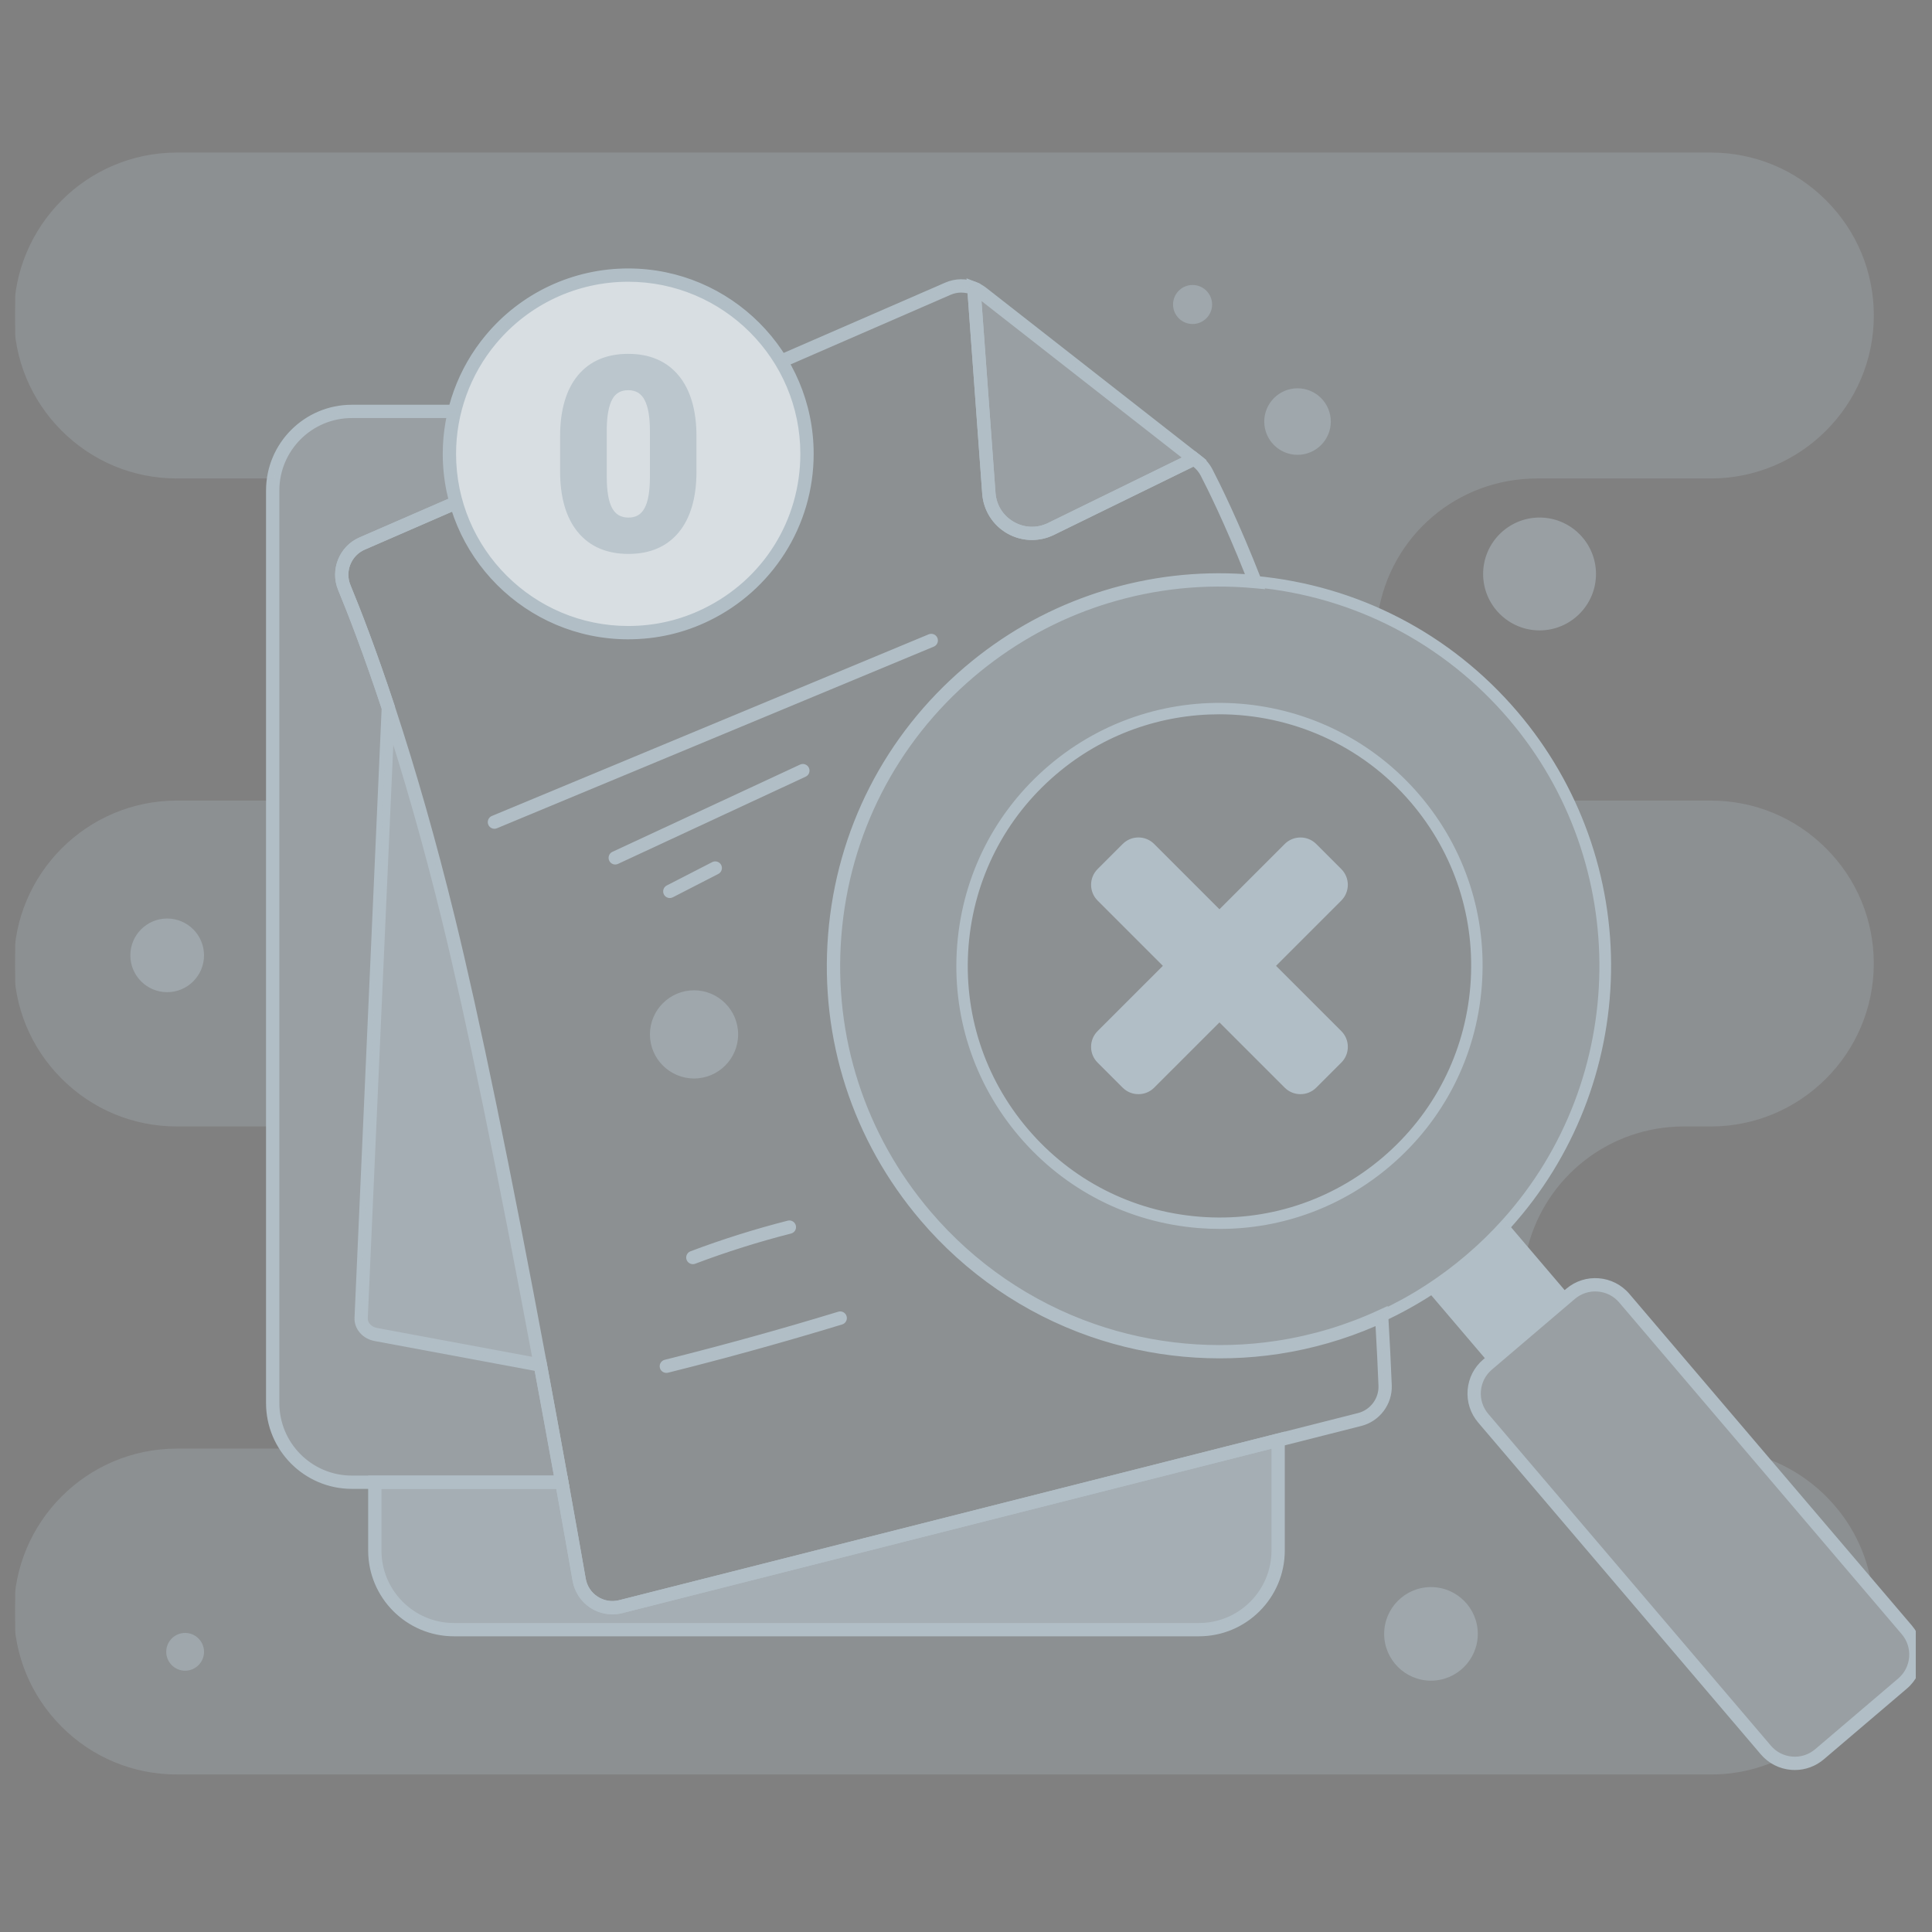 <svg xmlns="http://www.w3.org/2000/svg" xmlns:xlink="http://www.w3.org/1999/xlink" width="700" zoomAndPan="magnify" viewBox="0 0 525 525" height="700" preserveAspectRatio="xMidYMid meet" version="1.0"><rect x="0" y="0" width="525" height="525" fill="#808080" stroke="none"/><defs><filter x="0%" y="0%" width="100%" height="100%" id="3a6bd2b3d4"><feColorMatrix values="0 0 0 0 1 0 0 0 0 1 0 0 0 0 1 0 0 0 1 0" color-interpolation-filters="sRGB"/></filter><mask id="aab0f7ca1b"><g filter="url(#3a6bd2b3d4)"><rect x="-52.5" width="630" fill="#000000" y="-52.5" height="630" fill-opacity="0.75"/></g></mask><clipPath id="d5b675fd85"><path d="M 0.105 1 L 247 1 L 247 53 L 0.105 53 Z M 0.105 1 " clip-rule="nonzero"/></clipPath><clipPath id="7005ead526"><path d="M 0.105 1 L 247 1 L 247 53.156 L 0.105 53.156 Z M 0.105 1 " clip-rule="nonzero"/></clipPath><clipPath id="de7c76f057"><rect x="0" width="248" y="0" height="54"/></clipPath><mask id="1177941c66"><g filter="url(#3a6bd2b3d4)"><rect x="-52.5" width="630" fill="#000000" y="-52.5" height="630" fill-opacity="0.5"/></g></mask><clipPath id="7145139b6f"><path d="M 0.801 1 L 109.312 1 L 109.312 293.391 L 0.801 293.391 Z M 0.801 1 " clip-rule="nonzero"/></clipPath><clipPath id="630d09120a"><rect x="0" width="110" y="0" height="294"/></clipPath><mask id="09399bac3c"><g filter="url(#3a6bd2b3d4)"><rect x="-52.5" width="630" fill="#000000" y="-52.5" height="630" fill-opacity="0.25"/></g></mask><clipPath id="4adb0f7c54"><path d="M 1 1 L 141.973 1 L 141.973 142 L 1 142 Z M 1 1 " clip-rule="nonzero"/></clipPath><clipPath id="2d05f66c86"><rect x="0" width="142" y="0" height="143"/></clipPath><clipPath id="a7c72d414d"><path d="M 400 348 L 520.594 348 L 520.594 480 L 400 480 Z M 400 348 " clip-rule="nonzero"/></clipPath><mask id="515b897205"><g filter="url(#3a6bd2b3d4)"><rect x="-52.5" width="630" fill="#000000" y="-52.5" height="630" fill-opacity="0.5"/></g></mask><clipPath id="b4dafd4fa4"><path d="M 0.059 1 L 120.594 1 L 120.594 131.805 L 0.059 131.805 Z M 0.059 1 " clip-rule="nonzero"/></clipPath><clipPath id="f31e5a5365"><path d="M 0.059 0.535 L 120.594 0.535 L 120.594 131.805 L 0.059 131.805 Z M 0.059 0.535 " clip-rule="nonzero"/></clipPath><clipPath id="5aa4c74285"><rect x="0" width="121" y="0" height="132"/></clipPath><clipPath id="ab57b7be45"><path d="M 399 347 L 520.594 347 L 520.594 481 L 399 481 Z M 399 347 " clip-rule="nonzero"/></clipPath><clipPath id="077ba87b79"><path d="M 398 347 L 520.594 347 L 520.594 481 L 398 481 Z M 398 347 " clip-rule="nonzero"/></clipPath><mask id="504f56dbaf"><g filter="url(#3a6bd2b3d4)"><rect x="-52.5" width="630" fill="#000000" y="-52.5" height="630" fill-opacity="0.25"/></g></mask><clipPath id="0154bf48b6"><path d="M 0.246 1 L 285 1 L 285 361 L 0.246 361 Z M 0.246 1 " clip-rule="nonzero"/></clipPath><clipPath id="81cad91a88"><path d="M 0.246 1 L 285 1 L 285 361.645 L 0.246 361.645 Z M 0.246 1 " clip-rule="nonzero"/></clipPath><clipPath id="865e88df02"><rect x="0" width="286" y="0" height="362"/></clipPath><mask id="94f0815d77"><g filter="url(#3a6bd2b3d4)"><rect x="-52.5" width="630" fill="#000000" y="-52.5" height="630" fill-opacity="0.5"/></g></mask><clipPath id="7d62da5d8a"><path d="M 1 0.852 L 62 0.852 L 62 68.645 L 1 68.645 Z M 1 0.852 " clip-rule="nonzero"/></clipPath><clipPath id="9271657abc"><rect x="0" width="63" y="0" height="69"/></clipPath><mask id="79069fe5f7"><g filter="url(#3a6bd2b3d4)"><rect x="-52.5" width="630" fill="#000000" y="-52.5" height="630" fill-opacity="0.75"/></g></mask><clipPath id="cac5eb9e48"><path d="M 0.516 0.438 L 50.82 0.438 L 50.82 181.531 L 0.516 181.531 Z M 0.516 0.438 " clip-rule="nonzero"/></clipPath><clipPath id="b00b50c8f1"><rect x="0" width="51" y="0" height="182"/></clipPath><mask id="8beb9ddc97"><g filter="url(#3a6bd2b3d4)"><rect x="-52.5" width="630" fill="#000000" y="-52.5" height="630" fill-opacity="0.5"/></g></mask><clipPath id="359d78eabb"><path d="M 1 0.258 L 99 0.258 L 99 98 L 1 98 Z M 1 0.258 " clip-rule="nonzero"/></clipPath><clipPath id="ee0376ccc9"><path d="M 0.707 0.258 L 99 0.258 L 99 98.711 L 0.707 98.711 Z M 0.707 0.258 " clip-rule="nonzero"/></clipPath><clipPath id="0972403a07"><rect x="0" width="100" y="0" height="99"/></clipPath><mask id="9bb83cc5bd"><g filter="url(#3a6bd2b3d4)"><rect x="-52.5" width="630" fill="#000000" y="-52.5" height="630" fill-opacity="0.75"/></g></mask><clipPath id="a13db1e9da"><path d="M 1 1 L 38 1 L 38 55.914 L 1 55.914 Z M 1 1 " clip-rule="nonzero"/></clipPath><clipPath id="002edb97fb"><path d="M 1 1 L 38.738 1 L 38.738 55.914 L 1 55.914 Z M 1 1 " clip-rule="nonzero"/></clipPath><clipPath id="fac947d0dd"><rect x="0" width="39" y="0" height="56"/></clipPath><clipPath id="e912420ff4"><path d="M 4.078 41.371 L 510 41.371 L 510 482.281 L 4.078 482.281 Z M 4.078 41.371 " clip-rule="nonzero"/></clipPath><mask id="1ebd72230f"><g filter="url(#3a6bd2b3d4)"><rect x="-52.5" width="630" fill="#000000" y="-52.5" height="630" fill-opacity="0.25"/></g></mask><clipPath id="45c8703a62"><path d="M 0.078 0.371 L 505 0.371 L 505 126 L 0.078 126 Z M 0.078 0.371 " clip-rule="nonzero"/></clipPath><clipPath id="58ffe0b85d"><path d="M 0.078 0.371 L 505.289 0.371 L 505.289 127 L 0.078 127 Z M 0.078 0.371 " clip-rule="nonzero"/></clipPath><clipPath id="f0bc761159"><path d="M 403 176 L 505.289 176 L 505.289 299 L 403 299 Z M 403 176 " clip-rule="nonzero"/></clipPath><clipPath id="9fd0cb91f6"><path d="M 0.078 176 L 71 176 L 71 265 L 0.078 265 Z M 0.078 176 " clip-rule="nonzero"/></clipPath><clipPath id="ef7d41df4d"><path d="M 0.078 176 L 71 176 L 71 266 L 0.078 266 Z M 0.078 176 " clip-rule="nonzero"/></clipPath><clipPath id="e772d1e3ee"><path d="M 0.078 309 L 480 309 L 480 441 L 0.078 441 Z M 0.078 309 " clip-rule="nonzero"/></clipPath><clipPath id="b40c055af0"><path d="M 0.078 309 L 480 309 L 480 441.281 L 0.078 441.281 Z M 0.078 309 " clip-rule="nonzero"/></clipPath><clipPath id="b690fbe443"><rect x="0" width="506" y="0" height="442"/></clipPath><mask id="35c8c72e40"><g filter="url(#3a6bd2b3d4)"><rect x="-52.5" width="630" fill="#000000" y="-52.5" height="630" fill-opacity="0.5"/></g></mask><clipPath id="b17f0da14a"><path d="M 369 64 L 399.832 64 L 399.832 96 L 369 96 Z M 369 64 " clip-rule="nonzero"/></clipPath><clipPath id="f160bd34af"><rect x="0" width="400" y="0" height="382"/></clipPath></defs><g mask="url(#aab0f7ca1b)"><g transform="matrix(1, 0, 0, 1, 101, 390)"><g clip-path="url(#de7c76f057)"><g clip-path="url(#d5b675fd85)"><path fill="#b1bec6" d="M 246.316 1.348 L 246.316 31.348 C 246.316 43.219 236.695 52.848 224.816 52.848 L 22.355 52.848 C 10.488 52.848 0.855 43.227 0.855 31.348 L 0.855 12.781 L 51.672 12.781 C 53.656 23.77 55.273 32.918 56.383 39.273 C 57.305 44.539 62.504 47.898 67.68 46.594 L 246.324 1.352 Z M 246.316 1.348 " fill-opacity="1" fill-rule="nonzero"/></g><g clip-path="url(#7005ead526)"><path fill="#b1bec6" d="M 224.816 53.102 L 22.355 53.102 C 10.359 53.102 0.594 43.34 0.594 31.344 L 0.594 12.52 L 51.887 12.52 L 51.922 12.73 C 54.004 24.262 55.629 33.508 56.633 39.223 C 57.062 41.691 58.461 43.805 60.562 45.168 C 62.672 46.535 65.176 46.949 67.613 46.328 L 246.574 1.008 L 246.574 31.336 C 246.574 43.336 236.812 53.094 224.816 53.094 Z M 1.113 13.035 L 1.113 31.344 C 1.113 43.055 10.641 52.582 22.355 52.582 L 224.816 52.582 C 236.531 52.582 246.059 43.055 246.059 31.344 L 246.059 1.676 L 67.742 46.836 C 65.203 47.48 62.484 47.031 60.285 45.605 C 58.059 44.164 56.582 41.93 56.125 39.316 C 55.133 33.629 53.52 24.469 51.457 13.035 Z M 1.113 13.035 " fill-opacity="1" fill-rule="nonzero"/></g></g></g></g><g mask="url(#1177941c66)"><g transform="matrix(1, 0, 0, 1, 73, 110)"><g clip-path="url(#630d09120a)"><path fill="#b1bec6" d="M 73.848 260.953 C 76 272.52 77.969 283.328 79.672 292.781 L 22.605 292.781 C 10.734 292.781 1.102 283.148 1.102 271.281 L 1.102 23.293 C 1.102 11.422 10.734 1.793 22.605 1.793 L 107.941 1.793 L 25.379 37.715 C 20.785 39.707 18.648 45.012 20.555 49.637 C 23.352 56.402 27.578 67.32 32.52 82.309 L 25.141 248.141 C 25.047 250.281 26.73 252.188 29.145 252.637 L 73.844 260.957 Z M 73.848 260.953 " fill-opacity="1" fill-rule="nonzero"/><g clip-path="url(#7145139b6f)"><path fill="#b1bec6" d="M 79.977 293.035 L 22.605 293.035 C 10.605 293.035 0.844 283.273 0.844 271.277 L 0.844 23.293 C 0.844 11.297 10.605 1.535 22.605 1.535 L 109.184 1.535 L 25.477 37.949 C 21.051 39.879 18.945 45.074 20.789 49.539 C 23.465 56.012 27.719 66.93 32.77 82.227 L 32.785 82.309 L 25.402 248.148 C 25.316 250.176 26.91 251.957 29.195 252.379 L 74.07 260.73 L 74.102 260.906 C 76.023 271.234 77.984 281.945 79.926 292.734 L 79.984 293.039 Z M 22.605 2.051 C 10.891 2.051 1.359 11.582 1.359 23.293 L 1.359 271.281 C 1.359 282.992 10.891 292.523 22.605 292.523 L 79.363 292.523 C 77.449 281.898 75.516 271.352 73.625 261.176 L 29.102 252.887 C 26.559 252.41 24.789 250.41 24.887 248.125 L 32.262 82.34 C 27.227 67.082 22.984 56.188 20.316 49.73 C 18.367 45.004 20.59 39.504 25.273 37.469 L 106.703 2.047 L 22.609 2.047 Z M 22.605 2.051 " fill-opacity="1" fill-rule="nonzero"/></g></g></g></g><path fill="#b1bec6" d="M 325.816 444.391 L 123.355 444.391 C 110.645 444.391 100.305 434.051 100.305 421.344 L 100.305 401.227 L 153.965 401.227 L 154.199 402.5 C 156.277 414.039 157.91 423.285 158.906 429.008 C 159.273 431.117 160.469 432.926 162.27 434.094 C 164.074 435.262 166.219 435.617 168.297 435.09 L 348.867 389.359 L 348.867 421.348 C 348.867 434.059 338.527 444.395 325.816 444.395 Z M 103.402 404.324 L 103.402 421.344 C 103.402 432.344 112.355 441.293 123.355 441.293 L 325.816 441.293 C 336.816 441.293 345.77 432.344 345.77 421.344 L 345.77 393.336 L 169.059 438.09 C 166.172 438.816 163.082 438.312 160.582 436.691 C 158.086 435.074 156.363 432.465 155.855 429.539 C 154.895 424.031 153.352 415.262 151.379 404.324 Z M 103.402 404.324 " fill-opacity="1" fill-rule="nonzero"/><path fill="#b1bec6" d="M 325.816 444.648 L 123.355 444.648 C 110.504 444.648 100.047 434.195 100.047 421.344 L 100.047 400.969 L 154.184 400.969 L 154.449 402.457 C 156.527 413.973 158.16 423.223 159.16 428.961 C 159.52 431 160.668 432.746 162.41 433.871 C 164.152 435 166.223 435.344 168.238 434.832 L 349.125 389.016 L 349.125 421.336 C 349.125 434.188 338.672 444.645 325.816 444.645 Z M 100.562 401.484 L 100.562 421.344 C 100.562 433.906 110.789 444.133 123.355 444.133 L 325.816 444.133 C 338.383 444.133 348.609 433.906 348.609 421.344 L 348.609 389.684 L 168.359 435.332 C 166.207 435.879 163.992 435.512 162.125 434.305 C 160.266 433.102 159.031 431.23 158.648 429.047 C 157.648 423.316 156.016 414.059 153.938 402.547 L 153.75 401.484 L 100.559 401.484 Z M 325.816 441.551 L 123.355 441.551 C 112.215 441.551 103.145 432.488 103.145 421.344 L 103.145 404.066 L 151.594 404.066 L 151.629 404.277 C 153.602 415.215 155.152 424.027 156.109 429.492 C 156.605 432.348 158.289 434.895 160.723 436.473 C 163.16 438.055 166.172 438.551 168.996 437.836 L 346.027 393.004 L 346.027 421.348 C 346.027 432.492 336.961 441.555 325.816 441.555 Z M 103.66 404.582 L 103.66 421.344 C 103.66 432.199 112.492 441.035 123.355 441.035 L 325.816 441.035 C 336.672 441.035 345.512 432.203 345.512 421.344 L 345.512 393.664 L 169.121 438.34 C 166.16 439.086 163 438.566 160.441 436.906 C 157.887 435.25 156.125 432.578 155.602 429.586 C 154.652 424.156 153.117 415.43 151.164 404.59 L 103.668 404.59 Z M 103.66 404.582 " fill-opacity="1" fill-rule="nonzero"/><path fill="#b1bec6" d="M 154.523 404.324 L 95.598 404.324 C 82.887 404.324 72.547 393.984 72.547 381.277 L 72.547 133.293 C 72.547 120.586 82.887 110.246 95.598 110.246 L 188.379 110.246 L 98.988 149.133 C 95.199 150.781 93.402 155.227 94.98 159.051 C 97.664 165.535 101.926 176.488 106.988 191.824 L 107.066 192.059 L 107.066 192.387 L 99.684 358.211 C 99.621 359.586 100.773 360.809 102.426 361.113 L 148.168 369.629 L 148.367 370.672 C 150.289 381.008 152.25 391.719 154.191 402.508 L 154.523 404.332 Z M 95.605 113.344 C 84.602 113.344 75.652 122.293 75.652 133.293 L 75.652 381.281 C 75.652 392.281 84.602 401.23 95.605 401.23 L 150.82 401.23 C 149.047 391.426 147.266 381.699 145.52 372.285 L 101.871 364.16 C 98.688 363.566 96.473 361.012 96.602 358.07 L 103.965 192.523 C 98.977 177.426 94.777 166.637 92.121 160.23 C 89.906 154.859 92.434 148.605 97.758 146.293 L 173.5 113.344 Z M 95.605 113.344 " fill-opacity="1" fill-rule="nonzero"/><path fill="#b1bec6" d="M 154.832 404.582 L 95.605 404.582 C 82.754 404.582 72.293 394.129 72.293 381.277 L 72.293 133.293 C 72.293 120.445 82.746 109.988 95.605 109.988 L 189.625 109.988 L 99.09 149.371 C 95.434 150.961 93.699 155.258 95.215 158.949 C 97.902 165.441 102.168 176.406 107.23 191.738 L 107.324 192.02 L 107.324 192.387 L 99.941 358.223 C 99.887 359.465 100.949 360.578 102.473 360.859 L 148.391 369.406 L 148.617 370.625 C 150.535 380.934 152.5 391.645 154.445 402.465 L 154.828 404.594 Z M 95.605 110.504 C 83.035 110.504 72.809 120.73 72.809 133.293 L 72.809 381.281 C 72.809 393.848 83.035 404.07 95.605 404.07 L 154.219 404.07 L 153.945 402.555 C 151.996 391.738 150.035 381.027 148.117 370.719 L 147.957 369.848 L 102.387 361.367 C 100.609 361.035 99.371 359.703 99.438 358.195 L 106.816 192.371 L 106.816 192.098 L 106.754 191.898 C 101.699 176.578 97.438 165.629 94.75 159.141 C 93.125 155.191 94.98 150.594 98.895 148.895 L 187.152 110.504 Z M 151.129 401.488 L 95.605 401.488 C 84.461 401.488 75.395 392.426 75.395 381.281 L 75.395 133.293 C 75.395 122.152 84.457 113.086 95.605 113.086 L 174.734 113.086 L 97.855 146.531 C 92.66 148.789 90.195 154.891 92.355 160.133 C 95 166.527 99.203 177.32 104.203 192.441 L 104.219 192.488 L 104.219 192.535 L 96.848 358.082 C 96.727 360.887 98.852 363.336 101.906 363.902 L 145.73 372.059 L 145.762 372.234 C 147.516 381.668 149.301 391.41 151.062 401.184 L 151.117 401.488 Z M 95.605 113.602 C 84.746 113.602 75.91 122.434 75.91 133.293 L 75.91 381.281 C 75.91 392.137 84.742 400.973 95.605 400.973 L 150.508 400.973 C 148.773 391.363 147.02 381.789 145.297 372.508 L 101.816 364.414 C 98.508 363.801 96.203 361.125 96.336 358.062 L 103.703 192.562 C 98.715 177.477 94.523 166.715 91.887 160.328 C 89.617 154.828 92.207 148.426 97.656 146.055 L 172.254 113.602 Z M 95.605 113.602 " fill-opacity="1" fill-rule="nonzero"/><path fill="#b1bec6" d="M 411.215 194.461 C 392.738 172.777 367.336 160.469 341.047 158.039 C 313.891 155.523 285.781 163.539 263.379 182.625 C 219.277 220.18 213.984 286.363 251.539 330.441 C 282.762 367.102 333.797 376.945 375.453 357.629 C 379.797 355.621 384.031 353.285 388.133 350.641 C 392.012 348.141 395.766 345.352 399.379 342.27 C 402.988 339.203 406.344 335.926 409.43 332.5 C 444.055 294.027 445.691 234.93 411.223 194.457 Z M 376.727 315.691 C 375.387 316.836 374.023 317.914 372.621 318.93 C 343.34 340.367 302.031 335.871 278.129 307.809 C 253.078 278.398 256.613 234.254 286.023 209.219 C 305.461 192.672 331.328 188.602 353.863 196.234 C 365.434 200.137 376.125 207.137 384.621 217.109 C 409.672 246.516 406.137 290.652 376.727 315.699 Z M 376.727 315.691 " fill-opacity="0.5" fill-rule="nonzero"/><path fill="#b1bec6" d="M 331.297 368.84 C 323.914 368.84 316.52 368.082 309.262 366.547 C 286.105 361.645 265.738 349.512 250.355 331.449 C 231.922 309.816 223.02 282.301 225.289 253.969 C 227.559 225.637 240.73 199.879 262.371 181.449 C 284.387 162.695 312.375 153.832 341.188 156.504 C 368.984 159.07 394.273 172.191 412.395 193.461 C 429.215 213.211 438.23 238.352 437.781 264.262 C 437.336 289.941 427.672 314.547 410.574 333.543 C 407.43 337.047 404 340.383 400.379 343.457 C 396.785 346.523 392.941 349.379 388.969 351.953 C 384.836 354.617 380.504 357.004 376.098 359.039 C 362.117 365.523 346.73 368.84 331.297 368.84 Z M 331.156 159.137 C 306.672 159.137 283.27 167.727 264.387 183.809 C 243.375 201.703 230.586 226.711 228.383 254.215 C 226.184 281.723 234.824 308.438 252.723 329.441 C 282.703 364.641 332.902 375.656 374.797 356.223 C 379.074 354.246 383.277 351.934 387.289 349.344 C 391.148 346.852 394.879 344.078 398.375 341.098 C 401.887 338.113 405.219 334.875 408.273 331.469 C 442.723 293.195 443.477 234.73 410.039 195.469 C 392.445 174.82 367.895 162.082 340.906 159.586 C 337.645 159.289 334.391 159.133 331.156 159.133 Z M 331.156 159.137 " fill-opacity="1" fill-rule="nonzero"/><g mask="url(#09399bac3c)"><g transform="matrix(1, 0, 0, 1, 260, 191)"><g clip-path="url(#2d05f66c86)"><g clip-path="url(#4adb0f7c54)"><path fill="#b1bec6" d="M 124.621 26.102 C 99.57 -3.305 55.43 -6.832 26.016 18.211 C -3.395 43.254 -6.922 87.395 18.125 116.801 C 43.172 146.207 87.316 149.734 116.727 124.691 C 146.137 99.645 149.668 55.512 124.621 26.102 Z M 104.301 97.574 L 97.492 104.375 C 95.227 106.645 91.555 106.645 89.285 104.375 L 71.371 86.465 L 53.453 104.375 C 51.199 106.645 47.52 106.645 45.254 104.375 L 38.445 97.574 C 36.172 95.301 36.172 91.629 38.445 89.363 L 56.359 71.457 L 38.445 53.543 C 36.176 51.273 36.172 47.609 38.445 45.336 L 45.254 38.527 C 47.52 36.262 51.191 36.262 53.453 38.527 L 71.371 56.445 L 89.285 38.527 C 91.555 36.262 95.227 36.262 97.492 38.527 L 104.301 45.336 C 106.574 47.609 106.566 51.273 104.301 53.543 L 86.387 71.457 L 104.301 89.363 C 106.574 91.629 106.574 95.301 104.301 97.574 Z M 104.301 97.574 " fill-opacity="1" fill-rule="nonzero"/><path fill="#b1bec6" d="M 71.488 141.652 C 69.59 141.652 67.684 141.574 65.773 141.426 C 47.082 139.93 30.094 131.246 17.934 116.973 C 5.773 102.699 -0.098 84.543 1.395 65.855 C 2.895 47.164 11.574 30.18 25.852 18.02 C 55.324 -7.078 99.719 -3.523 124.816 25.938 C 149.918 55.402 146.367 99.797 116.898 124.891 C 104.082 135.801 88.141 141.652 71.488 141.652 Z M 71.266 1.773 C 54.734 1.773 38.91 7.578 26.188 18.414 C 12.016 30.477 3.395 47.34 1.91 65.895 C 0.43 84.445 6.254 102.469 18.328 116.637 C 30.391 130.801 47.258 139.426 65.816 140.91 C 84.375 142.398 102.395 136.566 116.562 124.496 C 145.812 99.582 149.34 55.52 124.426 26.273 C 112.352 12.102 95.488 3.484 76.938 2 C 75.039 1.852 73.145 1.773 71.266 1.773 Z M 49.359 106.332 C 47.742 106.332 46.219 105.703 45.078 104.562 L 38.27 97.762 C 37.121 96.613 36.488 95.09 36.492 93.469 C 36.492 91.852 37.121 90.328 38.27 89.188 L 56 71.461 L 38.27 53.727 C 35.902 51.367 35.902 47.52 38.27 45.16 L 45.078 38.352 C 46.223 37.207 47.742 36.578 49.359 36.578 C 50.977 36.578 52.496 37.207 53.637 38.352 L 71.371 56.09 L 89.105 38.352 C 91.465 35.992 95.312 35.992 97.676 38.352 L 104.48 45.16 C 106.848 47.52 106.848 51.367 104.48 53.727 L 86.75 71.461 L 104.48 89.188 C 105.629 90.328 106.258 91.852 106.258 93.469 C 106.258 95.09 105.629 96.613 104.48 97.762 L 97.676 104.562 C 95.309 106.922 91.465 106.922 89.105 104.562 L 71.371 86.832 L 53.637 104.562 C 52.496 105.703 50.977 106.332 49.359 106.332 Z M 49.359 37.098 C 47.875 37.098 46.488 37.676 45.438 38.719 L 38.633 45.527 C 36.465 47.691 36.465 51.203 38.633 53.367 L 56.723 71.461 L 38.633 89.547 C 37.582 90.598 37.004 91.988 37.004 93.465 C 37.004 94.945 37.582 96.34 38.633 97.395 L 45.438 104.195 C 46.488 105.242 47.875 105.816 49.359 105.816 C 50.836 105.816 52.227 105.238 53.27 104.195 L 71.367 86.105 L 89.461 104.195 C 91.625 106.355 95.137 106.359 97.301 104.195 L 104.109 97.395 C 105.156 96.344 105.738 94.949 105.738 93.465 C 105.738 91.98 105.156 90.594 104.109 89.547 L 86.016 71.461 L 104.109 53.367 C 106.273 51.203 106.273 47.691 104.109 45.527 L 97.301 38.719 C 95.137 36.555 91.625 36.562 89.461 38.719 L 71.367 56.816 L 53.27 38.719 C 52.227 37.676 50.836 37.098 49.359 37.098 Z M 49.359 37.098 " fill-opacity="1" fill-rule="nonzero"/></g></g></g></g><path fill="#b1bec6" d="M 331.492 333.945 C 329.559 333.945 327.617 333.867 325.672 333.711 C 306.633 332.188 289.332 323.34 276.953 308.805 C 264.566 294.27 258.586 275.781 260.109 256.746 C 261.633 237.711 270.477 220.414 285.016 208.035 C 315.023 182.477 360.242 186.09 385.805 216.098 C 398.188 230.633 404.172 249.121 402.648 268.152 C 401.125 287.184 392.273 304.484 377.734 316.871 C 364.684 327.984 348.449 333.945 331.492 333.945 Z M 331.328 194.102 C 315.633 194.102 299.875 199.453 287.023 210.398 C 273.121 222.242 264.656 238.789 263.199 257 C 261.742 275.207 267.465 292.891 279.309 306.801 C 291.152 320.707 307.699 329.168 325.914 330.625 C 344.121 332.086 361.812 326.359 375.723 314.516 C 389.629 302.668 398.09 286.117 399.555 267.91 C 401.008 249.703 395.285 232.02 383.441 218.109 C 369.938 202.254 350.684 194.102 331.328 194.102 Z M 331.328 194.102 " fill-opacity="1" fill-rule="nonzero"/><path fill="#b1bec6" d="M 409.422 332.504 L 426.145 352.133 L 404.848 370.27 L 388.129 350.645 C 392 348.145 395.762 345.359 399.371 342.281 C 402.984 339.203 406.34 335.934 409.418 332.504 Z M 409.422 332.504 " fill-opacity="1" fill-rule="nonzero"/><path fill="#b1bec6" d="M 404.82 370.633 L 387.746 350.59 L 387.992 350.43 C 391.887 347.918 395.66 345.109 399.211 342.082 C 402.777 339.047 406.148 335.766 409.238 332.328 L 409.434 332.105 L 426.516 352.152 L 404.82 370.629 Z M 388.52 350.703 L 404.879 369.902 L 425.781 352.102 L 409.418 332.895 C 406.371 336.273 403.051 339.496 399.543 342.48 C 396.051 345.457 392.344 348.223 388.516 350.703 Z M 388.52 350.703 " fill-opacity="1" fill-rule="nonzero"/><g clip-path="url(#a7c72d414d)"><g mask="url(#515b897205)"><g transform="matrix(1, 0, 0, 1, 400, 348)"><g clip-path="url(#5aa4c74285)"><g clip-path="url(#b4dafd4fa4)"><path fill="#b1bec6" d="M 26.785 3.633 L 4.223 22.844 C -0.129 26.551 -0.652 33.078 3.055 37.426 L 79.844 127.578 C 83.551 131.93 90.078 132.453 94.43 128.746 L 116.992 109.535 C 121.344 105.828 121.863 99.301 118.16 94.949 L 41.371 4.801 C 37.668 0.449 31.137 -0.074 26.785 3.633 Z M 26.785 3.633 " fill-opacity="1" fill-rule="nonzero"/></g><g clip-path="url(#f31e5a5365)"><path fill="#b1bec6" d="M 87.738 131.434 C 87.449 131.434 87.164 131.422 86.875 131.395 C 84.051 131.168 81.484 129.855 79.648 127.703 L 2.859 37.559 C 1.02 35.398 0.137 32.656 0.359 29.836 C 0.582 27.016 1.898 24.445 4.051 22.613 L 26.613 3.398 C 31.066 -0.391 37.773 0.145 41.566 4.598 L 118.355 94.742 C 122.148 99.195 121.609 105.902 117.16 109.695 L 94.598 128.906 C 92.66 130.555 90.254 131.438 87.738 131.438 Z M 26.777 3.59 L 26.945 3.789 L 4.383 23 C 2.332 24.746 1.082 27.188 0.863 29.875 C 0.648 32.559 1.496 35.168 3.242 37.223 L 80.031 127.367 C 81.777 129.418 84.219 130.668 86.906 130.887 C 89.598 131.102 92.199 130.254 94.258 128.508 L 116.816 109.297 C 121.055 105.691 121.562 99.309 117.953 95.074 L 41.164 4.93 C 37.559 0.695 31.176 0.184 26.938 3.793 L 26.773 3.598 Z M 26.777 3.59 " fill-opacity="1" fill-rule="nonzero"/></g></g></g></g></g><g clip-path="url(#ab57b7be45)"><path fill="#b1bec6" d="M 487.738 480.723 C 487.418 480.723 487.094 480.707 486.766 480.684 C 483.602 480.43 480.719 478.957 478.656 476.535 L 401.867 386.391 C 399.805 383.973 398.809 380.895 399.062 377.727 C 399.316 374.562 400.789 371.68 403.203 369.621 L 425.766 350.41 C 430.762 346.156 438.285 346.758 442.539 351.75 L 519.328 441.898 C 523.582 446.891 522.98 454.414 517.984 458.664 L 495.422 477.879 C 493.25 479.727 490.547 480.719 487.727 480.719 Z M 426.773 351.59 L 427.781 352.77 L 405.219 371.98 C 403.434 373.504 402.344 375.633 402.156 377.977 C 401.969 380.32 402.703 382.594 404.227 384.387 L 481.02 474.531 C 484.164 478.223 489.727 478.668 493.418 475.523 L 515.98 456.312 C 519.676 453.164 520.117 447.605 516.973 443.91 L 440.184 353.766 C 437.035 350.074 431.473 349.629 427.781 352.773 L 426.773 351.598 Z M 426.773 351.59 " fill-opacity="1" fill-rule="nonzero"/></g><g clip-path="url(#077ba87b79)"><path fill="#b1bec6" d="M 487.738 480.98 C 487.414 480.98 487.082 480.965 486.75 480.941 C 483.512 480.684 480.574 479.18 478.465 476.707 L 401.676 386.559 C 399.57 384.086 398.555 380.945 398.812 377.707 C 399.074 374.469 400.574 371.531 403.051 369.426 L 425.609 350.211 C 430.715 345.867 438.398 346.484 442.75 351.586 L 519.539 441.73 C 523.883 446.836 523.27 454.52 518.164 458.867 L 495.605 478.078 C 493.402 479.949 490.613 480.98 487.742 480.98 Z M 433.477 347.836 C 430.809 347.836 428.125 348.746 425.938 350.609 L 403.375 369.82 C 401.008 371.836 399.57 374.656 399.32 377.754 C 399.074 380.852 400.043 383.863 402.062 386.23 L 478.855 476.375 C 480.867 478.738 483.688 480.18 486.789 480.43 C 487.102 480.453 487.422 480.465 487.734 480.465 C 490.48 480.465 493.156 479.48 495.262 477.688 L 517.824 458.477 C 522.711 454.312 523.301 446.953 519.137 442.066 L 442.348 351.922 C 440.047 349.227 436.773 347.836 433.477 347.836 Z M 487.738 477.879 C 487.488 477.879 487.246 477.867 487 477.848 C 484.586 477.656 482.391 476.535 480.828 474.695 L 404.035 384.551 C 402.465 382.707 401.711 380.367 401.902 377.957 C 402.094 375.543 403.215 373.355 405.059 371.785 L 427.418 352.738 L 426.582 351.758 L 426.977 351.422 L 427.816 352.406 C 429.625 350.949 431.883 350.258 434.211 350.445 C 436.625 350.637 438.82 351.758 440.383 353.594 L 517.176 443.742 C 518.738 445.578 519.5 447.918 519.301 450.336 C 519.105 452.754 517.988 454.941 516.152 456.508 L 493.59 475.719 C 491.941 477.125 489.883 477.879 487.734 477.879 Z M 427.754 353.137 L 405.395 372.184 C 403.66 373.66 402.602 375.73 402.418 378.004 C 402.238 380.273 402.953 382.484 404.43 384.219 L 481.219 474.367 C 482.695 476.102 484.762 477.156 487.039 477.336 C 489.316 477.52 491.523 476.805 493.258 475.328 L 515.82 456.113 C 517.555 454.637 518.609 452.57 518.789 450.293 C 518.973 448.016 518.258 445.812 516.781 444.078 L 439.992 353.93 C 438.516 352.195 436.449 351.141 434.168 350.961 C 431.891 350.781 429.688 351.492 427.957 352.965 Z M 427.754 353.137 " fill-opacity="1" fill-rule="nonzero"/></g><path fill="#b1bec6" d="M 364.301 288.574 L 357.492 295.375 C 355.227 297.645 351.555 297.645 349.285 295.375 L 331.371 277.465 L 313.453 295.375 C 311.199 297.645 307.52 297.645 305.254 295.375 L 298.445 288.574 C 296.172 286.301 296.172 282.629 298.445 280.363 L 316.359 262.457 L 298.445 244.543 C 296.176 242.273 296.172 238.609 298.445 236.336 L 305.254 229.527 C 307.52 227.262 311.191 227.262 313.453 229.527 L 331.371 247.445 L 349.285 229.527 C 351.555 227.262 355.227 227.262 357.492 229.527 L 364.301 236.336 C 366.574 238.609 366.566 242.273 364.301 244.543 L 346.387 262.457 L 364.301 280.363 C 366.574 282.629 366.574 286.301 364.301 288.574 Z M 364.301 288.574 " fill-opacity="1" fill-rule="nonzero"/><path fill="#b1bec6" d="M 309.359 297.328 C 307.742 297.328 306.219 296.699 305.07 295.559 L 298.266 288.754 C 297.117 287.609 296.48 286.086 296.488 284.465 C 296.488 282.848 297.121 281.324 298.266 280.184 L 315.996 262.457 L 298.266 244.723 C 295.898 242.363 295.898 238.516 298.266 236.156 L 305.07 229.348 C 306.219 228.203 307.738 227.57 309.359 227.57 C 310.977 227.57 312.496 228.203 313.637 229.348 L 331.371 247.082 L 349.105 229.348 C 351.465 226.988 355.312 226.988 357.676 229.348 L 364.48 236.156 C 366.848 238.516 366.848 242.363 364.48 244.723 L 346.75 262.457 L 364.48 280.184 C 365.629 281.324 366.258 282.848 366.258 284.465 C 366.258 286.086 365.629 287.609 364.48 288.754 L 357.676 295.559 C 355.309 297.918 351.465 297.918 349.105 295.559 L 331.371 277.828 L 313.637 295.559 C 312.496 296.699 310.977 297.328 309.359 297.328 Z M 309.359 228.094 C 307.875 228.094 306.488 228.672 305.438 229.715 L 298.633 236.523 C 297.582 237.57 297.004 238.965 297.004 240.441 C 297.004 241.918 297.582 243.312 298.633 244.363 L 316.723 262.457 L 298.633 280.543 C 297.582 281.594 297.004 282.98 297.004 284.457 C 297.004 285.941 297.582 287.336 298.633 288.387 L 305.438 295.191 C 306.488 296.238 307.875 296.812 309.359 296.812 C 310.836 296.812 312.227 296.234 313.27 295.191 L 331.367 277.098 L 349.461 295.191 C 351.625 297.348 355.137 297.355 357.301 295.191 L 364.109 288.387 C 365.156 287.34 365.738 285.945 365.738 284.457 C 365.738 282.977 365.156 281.586 364.109 280.543 L 346.016 262.457 L 364.109 244.363 C 365.156 243.312 365.738 241.922 365.738 240.441 C 365.738 238.961 365.156 237.57 364.109 236.523 L 357.301 229.715 C 355.137 227.551 351.621 227.555 349.461 229.715 L 331.367 247.812 L 313.27 229.715 C 312.227 228.672 310.836 228.094 309.359 228.094 Z M 309.359 228.094 " fill-opacity="1" fill-rule="nonzero"/><g mask="url(#504f56dbaf)"><g transform="matrix(1, 0, 0, 1, 92, 76)"><g clip-path="url(#865e88df02)"><g clip-path="url(#0154bf48b6)"><path fill="#b1bec6" d="M 284.391 300.488 C 284.562 304.816 281.672 308.668 277.477 309.734 L 255.316 315.348 L 76.676 360.586 C 71.5 361.898 66.293 358.535 65.379 353.27 C 64.27 346.91 62.652 337.766 60.668 326.777 C 58.965 317.324 56.996 306.52 54.844 294.945 C 47.449 255.258 37.926 206.645 29.809 173.523 C 24.137 150.402 18.473 131.305 13.52 116.305 C 8.574 101.316 4.352 90.402 1.555 83.633 C -0.359 79.004 1.785 73.703 6.379 71.707 L 88.941 35.789 L 165.578 2.453 C 167.859 1.461 170.406 1.457 172.648 2.355 L 175.094 35.789 L 176.715 58.039 C 177.32 66.332 186.121 71.383 193.594 67.73 L 204.746 62.273 L 232.496 48.695 L 233.383 49.387 C 234.426 50.199 235.273 51.219 235.875 52.387 C 237.922 56.344 243.055 66.691 249.043 82.035 C 235.492 80.781 221.707 82.152 208.512 86.211 C 207.25 86.598 205.992 87.012 204.746 87.445 C 192.859 91.59 181.535 97.969 171.375 106.621 C 127.273 144.176 121.98 210.359 159.535 254.438 C 172.051 269.129 187.746 279.516 204.746 285.438 C 220.965 291.094 238.367 292.691 255.312 290.102 C 264.93 288.633 274.414 285.812 283.441 281.621 C 283.926 289.812 284.215 296.109 284.383 300.484 Z M 284.391 300.488 " fill-opacity="1" fill-rule="nonzero"/></g><g clip-path="url(#81cad91a88)"><path fill="#b1bec6" d="M 74.43 361.125 C 72.617 361.125 70.824 360.609 69.285 359.605 C 67.059 358.164 65.582 355.93 65.125 353.316 C 64.129 347.594 62.496 338.355 60.414 326.82 C 58.473 316.035 56.512 305.328 54.59 295 C 44.805 242.477 36.148 200.492 29.555 173.586 C 24.562 153.25 19.09 134 13.273 116.387 C 8.23 101.105 3.984 90.195 1.309 83.734 C -0.637 79.012 1.586 73.512 6.27 71.477 L 165.477 2.219 C 167.801 1.207 170.383 1.172 172.746 2.117 L 172.898 2.18 L 172.906 2.34 L 176.973 58.023 C 177.25 61.828 179.395 65.242 182.707 67.141 C 186.023 69.047 190.051 69.184 193.48 67.5 L 232.527 48.395 L 233.543 49.188 C 234.617 50.023 235.477 51.059 236.109 52.27 C 238.066 56.051 243.262 66.504 249.289 81.945 L 249.441 82.332 L 249.02 82.297 C 235.297 81.023 221.691 82.426 208.59 86.457 C 207.301 86.852 206.035 87.27 204.828 87.688 C 192.664 91.934 181.461 98.371 171.539 106.816 C 150.262 124.934 137.32 150.254 135.09 178.102 C 132.855 205.953 141.613 233 159.73 254.266 C 171.777 268.41 187.375 279.109 204.828 285.191 C 220.949 290.816 238.391 292.422 255.27 289.844 C 265.004 288.355 274.445 285.512 283.332 281.387 L 283.68 281.227 L 283.699 281.602 C 284.109 288.445 284.422 294.793 284.641 300.469 C 284.812 304.887 281.82 308.887 277.527 309.969 L 255.371 315.586 L 76.73 360.824 C 75.973 361.016 75.199 361.113 74.422 361.113 Z M 169.227 1.953 C 168.02 1.953 166.812 2.199 165.676 2.695 L 6.477 71.949 C 2.051 73.879 -0.055 79.074 1.789 83.539 C 4.465 90.012 8.719 100.93 13.77 116.227 C 19.59 133.855 25.07 153.117 30.059 173.469 C 36.66 200.379 45.316 242.371 55.102 294.906 C 57.023 305.234 58.984 315.945 60.926 326.734 C 63.008 338.266 64.637 347.512 65.637 353.227 C 66.066 355.695 67.465 357.809 69.566 359.172 C 71.676 360.539 74.18 360.953 76.617 360.336 L 255.254 315.094 L 277.41 309.48 C 281.469 308.457 284.293 304.676 284.133 300.5 C 283.918 294.93 283.613 288.719 283.215 282.02 C 274.383 286.078 265.008 288.891 255.359 290.367 C 238.398 292.957 220.867 291.344 204.668 285.688 C 187.129 279.574 171.449 268.824 159.344 254.605 C 141.137 233.238 132.34 206.051 134.582 178.066 C 136.824 150.078 149.828 124.633 171.215 106.422 C 181.188 97.934 192.441 91.469 204.668 87.195 C 205.883 86.773 207.152 86.355 208.445 85.957 C 221.48 81.945 235.008 80.527 248.66 81.738 C 242.703 66.531 237.59 56.242 235.652 52.5 C 235.059 51.359 234.242 50.379 233.23 49.59 L 232.473 48.996 L 193.711 67.957 C 190.121 69.715 185.914 69.574 182.453 67.582 C 178.992 65.594 176.754 62.031 176.461 58.055 L 172.406 2.535 C 171.375 2.145 170.305 1.945 169.23 1.945 Z M 169.227 1.953 " fill-opacity="1" fill-rule="nonzero"/></g></g></g></g><g mask="url(#94f0815d77)"><g transform="matrix(1, 0, 0, 1, 263, 77)"><g clip-path="url(#9271657abc)"><path fill="#b1bec6" d="M 61.496 47.695 L 22.594 66.73 C 15.121 70.387 6.32 65.332 5.715 57.039 L 1.648 1.355 C 2.449 1.664 3.203 2.098 3.895 2.641 L 61.504 47.695 Z M 61.496 47.695 " fill-opacity="1" fill-rule="nonzero"/><g clip-path="url(#7d62da5d8a)"><path fill="#b1bec6" d="M 17.43 68.188 C 15.363 68.188 13.297 67.652 11.449 66.594 C 7.988 64.605 5.75 61.039 5.457 57.062 L 1.359 0.973 L 1.742 1.121 C 2.57 1.441 3.344 1.891 4.051 2.445 L 61.977 47.754 L 22.703 66.969 C 21.035 67.785 19.227 68.191 17.422 68.191 Z M 1.934 1.758 L 5.969 57.023 C 6.246 60.828 8.391 64.242 11.699 66.145 C 15.016 68.047 19.047 68.184 22.477 66.5 L 61.008 47.645 L 3.727 2.844 C 3.168 2.402 2.562 2.043 1.93 1.754 Z M 1.934 1.758 " fill-opacity="1" fill-rule="nonzero"/></g></g></g></g><path fill="#b1bec6" d="M 166.434 438.418 C 164.371 438.418 162.332 437.828 160.582 436.691 C 158.086 435.074 156.363 432.465 155.855 429.539 C 154.859 423.82 153.227 414.582 151.148 403.055 C 149.207 392.266 147.246 381.559 145.324 371.238 C 135.547 318.738 126.895 276.777 120.305 249.898 C 115.324 229.59 109.855 210.379 104.051 192.789 C 99.02 177.547 94.781 166.668 92.117 160.227 C 89.902 154.855 92.426 148.602 97.754 146.289 L 256.953 77.031 C 259.598 75.883 262.535 75.84 265.223 76.914 L 266.121 77.277 L 270.258 133.926 C 270.508 137.355 272.359 140.301 275.348 142.016 C 278.332 143.73 281.816 143.852 284.914 142.336 L 324.688 122.879 L 326.336 124.168 C 327.555 125.117 328.539 126.297 329.254 127.676 C 331.219 131.473 336.441 141.977 342.488 157.473 L 343.402 159.812 L 340.902 159.582 C 327.348 158.328 313.914 159.711 300.969 163.691 C 299.699 164.086 298.449 164.492 297.258 164.91 C 285.242 169.105 274.18 175.461 264.379 183.809 C 243.367 201.703 230.578 226.711 228.379 254.215 C 226.18 281.723 234.82 308.438 252.719 329.441 C 264.617 343.414 280.016 353.977 297.258 359.984 C 313.176 365.535 330.406 367.125 347.082 364.578 C 356.688 363.109 366.012 360.297 374.793 356.223 L 376.855 355.27 L 376.992 357.539 C 377.398 364.395 377.715 370.75 377.938 376.434 C 378.133 381.461 374.73 386 369.848 387.234 L 347.695 392.852 L 169.059 438.09 C 168.195 438.309 167.312 438.418 166.434 438.418 Z M 261.23 79.242 C 260.195 79.242 259.168 79.453 258.191 79.879 L 98.992 149.133 C 95.207 150.781 93.41 155.227 94.984 159.051 C 97.672 165.535 101.93 176.488 106.992 191.824 C 112.824 209.484 118.316 228.781 123.316 249.164 C 130.016 276.484 138.445 317.367 148.371 370.672 C 150.293 381.008 152.254 391.719 154.199 402.508 C 156.277 414.047 157.906 423.289 158.906 429.012 C 159.273 431.125 160.469 432.93 162.27 434.098 C 164.074 435.266 166.219 435.621 168.297 435.094 L 346.934 389.855 L 369.094 384.242 C 372.566 383.363 374.98 380.137 374.844 376.562 C 374.648 371.527 374.379 365.953 374.031 359.977 C 365.598 363.676 356.699 366.254 347.551 367.652 C 330.375 370.277 312.633 368.641 296.234 362.918 C 278.477 356.723 262.609 345.848 250.352 331.453 C 231.918 309.82 223.02 282.301 225.285 253.973 C 227.555 225.641 240.723 199.887 262.367 181.453 C 272.461 172.859 283.852 166.312 296.23 161.992 C 297.457 161.566 298.746 161.141 300.051 160.738 C 312.586 156.879 325.574 155.395 338.688 156.301 C 333.082 142.207 328.34 132.668 326.496 129.109 C 325.992 128.137 325.293 127.297 324.426 126.621 L 324.301 126.523 L 286.27 145.133 C 282.297 147.074 277.633 146.918 273.797 144.719 C 269.965 142.52 267.484 138.574 267.164 134.16 L 263.172 79.508 C 262.531 79.336 261.875 79.25 261.219 79.25 Z M 261.23 79.242 " fill-opacity="1" fill-rule="nonzero"/><path fill="#b1bec6" d="M 166.434 438.676 C 164.297 438.676 162.223 438.066 160.441 436.906 C 157.887 435.25 156.125 432.582 155.602 429.586 C 154.602 423.859 152.973 414.613 150.898 403.102 C 148.953 392.316 146.992 381.617 145.07 371.281 C 135.293 318.793 126.648 276.836 120.055 249.961 C 115.078 229.656 109.613 210.453 103.805 192.871 C 98.781 177.637 94.547 166.766 91.887 160.332 C 89.617 154.832 92.207 148.426 97.656 146.055 L 256.855 76.801 C 259.566 75.621 262.574 75.582 265.32 76.68 L 266.371 77.102 L 266.379 77.262 L 270.516 133.91 C 270.758 137.25 272.566 140.129 275.477 141.801 C 278.383 143.473 281.781 143.586 284.797 142.109 L 324.719 122.578 L 326.496 123.969 C 327.746 124.938 328.754 126.148 329.48 127.559 C 331.449 131.359 336.676 141.871 342.73 157.383 L 343.797 160.109 L 340.883 159.84 C 327.363 158.59 313.961 159.969 301.047 163.941 C 299.781 164.328 298.531 164.734 297.344 165.152 C 285.363 169.336 274.324 175.68 264.547 184.004 C 243.586 201.852 230.832 226.797 228.637 254.234 C 226.441 281.676 235.062 308.324 252.914 329.277 C 264.785 343.215 280.145 353.75 297.344 359.746 C 313.227 365.289 330.414 366.871 347.043 364.332 C 356.629 362.863 365.93 360.062 374.688 355.996 L 377.094 354.879 L 377.25 357.531 C 377.656 364.387 377.973 370.746 378.195 376.426 C 378.395 381.574 374.91 386.23 369.914 387.488 L 347.762 393.102 L 169.121 438.344 C 168.242 438.566 167.336 438.68 166.43 438.68 Z M 261.227 76.402 C 259.809 76.402 258.395 76.691 257.055 77.277 L 97.855 146.531 C 92.66 148.789 90.195 154.891 92.355 160.133 C 95.02 166.578 99.262 177.465 104.293 192.711 C 110.098 210.301 115.566 229.523 120.551 249.836 C 127.141 276.723 135.793 318.684 145.57 371.191 C 147.492 381.523 149.449 392.23 151.398 403.008 C 153.473 414.52 155.105 423.766 156.102 429.496 C 156.598 432.352 158.281 434.898 160.715 436.48 C 162.414 437.578 164.387 438.164 166.422 438.164 C 167.285 438.164 168.148 438.055 168.984 437.844 L 347.621 392.602 L 369.777 386.988 C 374.539 385.785 377.859 381.348 377.668 376.441 C 377.453 370.762 377.133 364.41 376.723 357.555 L 376.609 355.66 L 374.891 356.457 C 366.086 360.543 356.738 363.359 347.105 364.832 C 330.391 367.383 313.121 365.793 297.16 360.227 C 279.875 354.199 264.438 343.613 252.508 329.605 C 234.566 308.551 225.898 281.766 228.109 254.188 C 230.316 226.617 243.137 201.547 264.199 183.605 C 274.023 175.238 285.113 168.867 297.16 164.664 C 298.352 164.246 299.605 163.836 300.879 163.445 C 313.859 159.453 327.324 158.066 340.914 159.324 L 342.996 159.516 L 342.234 157.566 C 336.191 142.078 330.977 131.586 329.012 127.793 C 328.316 126.453 327.359 125.301 326.168 124.371 L 324.645 123.184 L 285.012 142.57 C 281.84 144.117 278.266 144 275.203 142.246 C 272.145 140.488 270.242 137.461 269.984 133.945 L 265.859 77.457 L 265.109 77.156 C 263.844 76.652 262.527 76.398 261.211 76.398 Z M 166.398 435.582 C 164.895 435.582 163.426 435.148 162.125 434.305 C 160.266 433.102 159.031 431.23 158.648 429.047 C 157.648 423.316 156.02 414.066 153.938 402.551 C 151.992 391.734 150.027 381.023 148.113 370.715 C 138.184 317.414 129.758 276.535 123.062 249.223 C 118.066 228.844 112.578 209.559 106.746 191.902 C 101.688 176.578 97.426 165.629 94.742 159.141 C 93.113 155.191 94.969 150.594 98.883 148.895 L 258.086 79.641 C 259.715 78.934 261.531 78.793 263.238 79.25 L 263.414 79.293 L 267.418 134.133 C 267.734 138.453 270.164 142.32 273.926 144.48 C 277.688 146.641 282.258 146.793 286.156 144.887 L 324.332 126.207 L 324.586 126.406 C 325.484 127.102 326.203 127.969 326.73 128.977 C 328.523 132.441 333.301 142.031 338.93 156.195 L 339.078 156.574 L 338.672 156.551 C 325.598 155.641 312.629 157.129 300.129 160.977 C 298.82 161.379 297.539 161.797 296.316 162.227 C 283.973 166.531 272.605 173.066 262.531 181.641 C 240.941 200.023 227.805 225.719 225.539 253.984 C 223.277 282.242 232.156 309.695 250.543 331.277 C 262.77 345.637 278.594 356.488 296.312 362.664 C 312.668 368.371 330.371 370.004 347.504 367.383 C 356.621 365.988 365.504 363.414 373.918 359.727 L 374.258 359.574 L 374.281 359.945 C 374.621 365.922 374.895 371.504 375.09 376.535 C 375.234 380.234 372.734 383.57 369.145 384.477 L 346.992 390.094 L 168.355 435.332 C 167.703 435.5 167.043 435.582 166.391 435.582 Z M 261.23 79.5 C 260.223 79.5 259.234 79.707 258.297 80.117 L 99.094 149.371 C 95.438 150.961 93.703 155.258 95.223 158.953 C 97.906 165.441 102.176 176.402 107.234 191.742 C 113.066 209.414 118.562 228.707 123.562 249.098 C 130.262 276.426 138.695 317.309 148.625 370.621 C 150.539 380.93 152.504 391.641 154.449 402.461 C 156.531 413.977 158.16 423.234 159.16 428.965 C 159.52 431.004 160.668 432.75 162.41 433.875 C 164.152 435.008 166.223 435.348 168.238 434.836 L 346.875 389.598 L 369.027 383.984 C 372.379 383.137 374.719 380.016 374.586 376.562 C 374.395 371.641 374.129 366.188 373.793 360.355 C 365.438 363.98 356.625 366.516 347.586 367.902 C 330.371 370.527 312.582 368.887 296.145 363.156 C 278.344 356.945 262.438 346.043 250.156 331.613 C 231.68 309.93 222.754 282.34 225.027 253.941 C 227.301 225.543 240.504 199.727 262.195 181.246 C 272.312 172.633 283.734 166.066 296.141 161.742 C 297.371 161.312 298.66 160.887 299.973 160.484 C 312.402 156.664 325.293 155.156 338.293 156.012 C 332.738 142.086 328.043 132.652 326.266 129.227 C 325.773 128.285 325.102 127.473 324.266 126.824 L 286.379 145.359 C 282.328 147.34 277.578 147.184 273.668 144.934 C 269.762 142.688 267.23 138.664 266.906 134.172 L 262.93 79.707 C 262.367 79.574 261.793 79.508 261.219 79.508 Z M 261.23 79.5 " fill-opacity="1" fill-rule="nonzero"/><path fill="#b1bec6" d="M 280.43 146.48 C 278.141 146.48 275.852 145.887 273.801 144.707 C 269.969 142.508 267.488 138.562 267.168 134.152 L 262.926 76.02 L 265.211 76.914 C 266.156 77.281 267.039 77.793 267.852 78.422 L 327.406 125 L 286.281 145.121 C 284.434 146.023 282.434 146.473 280.434 146.473 Z M 266.41 81.23 L 270.258 133.926 C 270.508 137.355 272.359 140.309 275.348 142.016 C 278.332 143.73 281.816 143.852 284.914 142.336 L 321.594 124.391 Z M 266.41 81.23 " fill-opacity="1" fill-rule="nonzero"/><path fill="#b1bec6" d="M 280.43 146.738 C 278.062 146.738 275.73 146.113 273.672 144.934 C 269.77 142.688 267.238 138.664 266.91 134.172 L 262.637 75.633 L 265.305 76.676 C 266.27 77.055 267.18 77.574 268.008 78.219 L 327.883 125.051 L 286.383 145.352 C 284.535 146.258 282.473 146.73 280.422 146.73 Z M 263.215 76.414 L 267.43 134.137 C 267.742 138.457 270.176 142.328 273.938 144.484 C 275.914 145.621 278.16 146.223 280.434 146.223 C 282.406 146.223 284.391 145.762 286.168 144.895 L 326.926 124.953 L 267.695 78.629 C 266.91 78.008 266.043 77.52 265.125 77.156 L 263.219 76.414 Z M 280.422 143.66 C 278.637 143.66 276.859 143.191 275.223 142.25 C 272.164 140.492 270.266 137.469 270.004 133.949 L 266.117 80.672 L 322.082 124.449 L 285.031 142.574 C 283.555 143.297 281.984 143.66 280.422 143.66 Z M 266.715 81.801 L 270.523 133.914 C 270.766 137.262 272.574 140.133 275.48 141.805 C 278.387 143.48 281.789 143.594 284.805 142.117 L 321.113 124.348 L 266.715 81.805 Z M 266.715 81.801 " fill-opacity="1" fill-rule="nonzero"/><g mask="url(#79069fe5f7)"><g transform="matrix(1, 0, 0, 1, 97, 190)"><g clip-path="url(#b00b50c8f1)"><path fill="#b1bec6" d="M 49.848 180.953 L 5.148 172.633 C 2.734 172.184 1.051 170.281 1.145 168.133 L 8.527 2.309 C 10.082 7 11.691 12.094 13.359 17.59 C 13.691 18.68 14.023 19.785 14.359 20.906 C 15.535 24.863 16.738 29.016 17.957 33.352 C 18.297 34.586 18.645 35.84 18.992 37.105 C 19.348 38.387 19.691 39.68 20.043 40.98 C 20.742 43.59 21.449 46.246 22.152 48.977 C 22.152 48.98 22.152 48.984 22.156 48.984 C 22.816 51.547 23.48 54.16 24.145 56.828 C 24.363 57.723 24.59 58.613 24.809 59.516 C 25.461 62.191 26.129 64.965 26.797 67.832 C 27.121 69.211 27.445 70.605 27.777 72.023 C 28.977 77.23 30.199 82.695 31.422 88.344 C 31.719 89.707 32.016 91.086 32.316 92.48 C 33.449 97.707 34.574 103.078 35.707 108.531 C 36.031 110.086 36.348 111.637 36.664 113.207 C 37.785 118.68 38.914 124.227 40.02 129.793 C 40.414 131.801 40.82 133.816 41.215 135.832 C 41.43 136.914 41.641 137.996 41.855 139.078 C 41.91 139.344 41.953 139.594 42.008 139.855 C 42.461 142.195 42.914 144.531 43.371 146.863 C 43.57 147.863 43.762 148.875 43.961 149.879 C 44.098 150.598 44.234 151.309 44.371 152.016 C 44.492 152.637 44.609 153.25 44.73 153.859 C 44.852 154.527 44.988 155.188 45.109 155.848 C 45.238 156.508 45.371 157.172 45.492 157.828 C 45.863 159.805 46.246 161.773 46.613 163.723 C 46.68 164.074 46.742 164.422 46.816 164.766 C 46.969 165.609 47.137 166.441 47.289 167.273 C 47.434 168.031 47.578 168.797 47.719 169.555 C 48.449 173.406 49.16 177.207 49.852 180.934 Z M 49.848 180.953 " fill-opacity="1" fill-rule="nonzero"/><g clip-path="url(#cac5eb9e48)"><path fill="#b1bec6" d="M 50.168 181.273 L 49.797 181.207 L 5.098 172.887 C 2.555 172.41 0.785 170.41 0.883 168.125 L 8.324 0.898 L 8.766 2.23 C 10.355 7.027 11.98 12.172 13.598 17.516 C 13.871 18.426 14.152 19.348 14.43 20.273 L 14.602 20.832 C 15.824 24.949 17.039 29.137 18.199 33.285 C 18.422 34.086 18.645 34.895 18.871 35.711 L 19.238 37.039 C 19.594 38.32 19.945 39.609 20.293 40.914 C 21.059 43.762 21.734 46.32 22.352 48.73 L 22.406 48.93 C 23.066 51.488 23.727 54.109 24.395 56.777 L 24.664 57.863 C 24.797 58.395 24.926 58.926 25.055 59.469 C 25.789 62.453 26.438 65.176 27.043 67.785 C 27.266 68.734 27.492 69.695 27.715 70.664 L 28.02 71.977 C 29.234 77.25 30.461 82.746 31.672 88.301 L 32.566 92.438 C 33.609 97.273 34.719 102.523 35.953 108.496 C 36.277 110.051 36.594 111.598 36.914 113.168 C 38.152 119.215 39.25 124.645 40.266 129.758 L 41.465 135.793 C 41.676 136.879 41.887 137.957 42.105 139.043 L 43.625 146.832 C 43.793 147.688 43.961 148.551 44.125 149.414 L 44.977 153.84 C 45.043 154.207 45.117 154.562 45.184 154.922 L 45.359 155.828 C 45.473 156.398 45.582 156.98 45.691 157.551 L 46.246 160.48 C 46.453 161.559 46.66 162.633 46.863 163.703 L 46.953 164.184 C 46.992 164.367 47.027 164.555 47.062 164.742 C 47.145 165.191 47.23 165.629 47.316 166.066 L 47.973 169.535 C 48.699 173.387 49.414 177.188 50.105 180.91 L 50.172 181.281 Z M 8.719 3.727 L 1.398 168.145 C 1.309 170.168 2.906 171.949 5.191 172.375 L 49.516 180.625 C 48.844 177.023 48.16 173.352 47.449 169.621 L 46.793 166.156 C 46.711 165.719 46.625 165.273 46.543 164.828 C 46.504 164.648 46.469 164.457 46.434 164.27 L 46.34 163.789 C 46.141 162.723 45.934 161.648 45.727 160.566 L 45.168 157.641 C 45.059 157.066 44.949 156.492 44.836 155.914 L 44.66 155.012 C 44.594 154.648 44.523 154.289 44.453 153.926 L 43.602 149.504 C 43.438 148.648 43.273 147.785 43.102 146.93 L 41.582 139.141 C 41.367 138.055 41.156 136.977 40.941 135.891 L 39.746 129.855 C 38.73 124.738 37.637 119.312 36.398 113.266 C 36.078 111.703 35.762 110.148 35.438 108.598 C 34.203 102.629 33.09 97.379 32.047 92.547 L 31.156 88.41 C 29.945 82.852 28.715 77.363 27.508 72.09 L 27.203 70.777 C 26.977 69.809 26.754 68.852 26.531 67.902 C 25.922 65.293 25.273 62.578 24.543 59.594 C 24.414 59.055 24.281 58.523 24.152 57.992 L 23.883 56.906 C 23.23 54.309 22.586 51.758 21.945 49.258 L 21.887 49.258 L 21.887 49.027 C 21.246 46.578 20.562 43.969 19.781 41.062 C 19.43 39.762 19.082 38.469 18.727 37.188 L 18.359 35.863 C 18.137 35.047 17.91 34.234 17.688 33.434 C 16.527 29.289 15.316 25.098 14.094 20.988 L 13.922 20.43 C 13.645 19.5 13.371 18.582 13.094 17.672 C 11.621 12.824 10.148 8.145 8.703 3.734 Z M 8.719 3.727 " fill-opacity="1" fill-rule="nonzero"/></g></g></g></g><path fill="#ffffff" d="M 219.301 123.332 C 219.301 142.543 208.152 159.148 191.969 167.027 C 185.551 170.168 178.336 171.918 170.711 171.918 C 143.879 171.918 122.129 150.172 122.129 123.336 C 122.129 111.512 126.352 100.664 133.387 92.242 C 142.293 81.555 155.707 74.762 170.711 74.762 C 197.547 74.762 219.301 96.508 219.301 123.336 Z M 219.301 123.332 " fill-opacity="1" fill-rule="nonzero"/><path fill="#b1bec6" d="M 170.707 172.176 C 143.773 172.176 121.863 150.266 121.863 123.336 C 121.863 111.918 125.883 100.82 133.188 92.078 C 142.492 80.906 156.172 74.5 170.707 74.5 C 197.641 74.5 219.551 96.41 219.551 123.336 C 219.551 132.668 216.914 141.742 211.914 149.574 C 207.047 157.195 200.188 163.316 192.074 167.266 C 185.398 170.531 178.211 172.184 170.699 172.184 Z M 170.707 75.012 C 156.32 75.012 142.789 81.352 133.578 92.402 C 126.355 101.051 122.375 112.035 122.375 123.332 C 122.375 149.98 144.055 171.656 170.699 171.656 C 178.133 171.656 185.246 170.02 191.848 166.789 C 208.613 158.625 219.031 141.969 219.031 123.328 C 219.031 96.684 197.348 75.008 170.699 75.008 Z M 170.707 75.012 " fill-opacity="1" fill-rule="nonzero"/><path fill="#000000" d="M 170.707 172.176 C 143.773 172.176 121.863 150.266 121.863 123.336 C 121.863 111.918 125.883 100.82 133.188 92.078 C 142.492 80.906 156.172 74.5 170.707 74.5 C 197.641 74.5 219.551 96.41 219.551 123.336 C 219.551 132.668 216.914 141.742 211.914 149.574 C 207.047 157.195 200.188 163.316 192.074 167.266 C 185.398 170.531 178.211 172.184 170.699 172.184 Z M 170.707 75.012 C 156.32 75.012 142.789 81.352 133.578 92.402 C 126.355 101.051 122.375 112.035 122.375 123.332 C 122.375 149.98 144.055 171.656 170.699 171.656 C 178.133 171.656 185.246 170.02 191.848 166.789 C 208.613 158.625 219.031 141.969 219.031 123.328 C 219.031 96.684 197.348 75.008 170.699 75.008 Z M 170.707 75.012 " fill-opacity="1" fill-rule="nonzero"/><path fill="#b1bec6" d="M 170.707 172.434 C 143.629 172.434 121.605 150.41 121.605 123.336 C 121.605 111.863 125.648 100.699 132.984 91.91 C 142.34 80.684 156.09 74.242 170.707 74.242 C 197.781 74.242 219.809 96.27 219.809 123.336 C 219.809 132.719 217.156 141.84 212.129 149.711 C 207.238 157.375 200.344 163.527 192.188 167.5 C 185.477 170.777 178.25 172.441 170.699 172.441 Z M 122.121 123.336 C 122.121 150.125 143.918 171.918 170.707 171.918 C 143.914 171.918 122.121 150.125 122.121 123.336 Z M 192.441 166.797 C 192.285 166.875 192.125 166.949 191.965 167.027 C 185.379 170.246 178.289 171.895 170.883 171.918 C 178.289 171.895 185.379 170.25 191.965 167.027 C 192.125 166.949 192.281 166.875 192.441 166.797 Z M 170.707 75.27 C 156.398 75.27 142.938 81.578 133.781 92.566 C 126.594 101.172 122.637 112.098 122.637 123.332 C 122.637 149.836 144.203 171.398 170.707 171.398 C 178.098 171.398 185.172 169.77 191.738 166.559 C 208.418 158.434 218.777 141.871 218.777 123.328 C 218.777 96.828 197.215 75.266 170.707 75.266 Z M 143 83.414 C 139.449 85.879 136.211 88.84 133.383 92.238 C 136.219 88.84 139.457 85.879 143 83.414 Z M 169.953 74.762 C 169.922 74.762 169.883 74.762 169.852 74.762 C 169.883 74.762 169.914 74.762 169.953 74.762 Z M 169.953 74.762 " fill-opacity="1" fill-rule="nonzero"/><g mask="url(#8beb9ddc97)"><g transform="matrix(1, 0, 0, 1, 121, 74)"><g clip-path="url(#0972403a07)"><g clip-path="url(#359d78eabb)"><path fill="#b1bec6" d="M 98.301 49.332 C 98.301 68.543 87.152 85.148 70.969 93.027 C 64.551 96.168 57.336 97.918 49.711 97.918 C 22.879 97.918 1.129 76.172 1.129 49.336 C 1.129 37.512 5.352 26.664 12.387 18.242 C 21.293 7.555 34.707 0.762 49.711 0.762 C 76.547 0.762 98.301 22.508 98.301 49.336 Z M 98.301 49.332 " fill-opacity="1" fill-rule="nonzero"/></g><g clip-path="url(#ee0376ccc9)"><path fill="#b1bec6" d="M 49.707 98.176 C 22.773 98.176 0.863 76.266 0.863 49.336 C 0.863 37.918 4.883 26.82 12.188 18.078 C 21.492 6.906 35.172 0.5 49.707 0.5 C 76.641 0.5 98.551 22.41 98.551 49.336 C 98.551 58.668 95.914 67.742 90.914 75.574 C 86.047 83.195 79.188 89.316 71.074 93.266 C 64.398 96.531 57.211 98.184 49.699 98.184 Z M 49.707 1.012 C 35.32 1.012 21.789 7.352 12.578 18.402 C 5.355 27.051 1.375 38.035 1.375 49.332 C 1.375 75.98 23.055 97.656 49.699 97.656 C 57.133 97.656 64.246 96.02 70.848 92.789 C 87.613 84.625 98.031 67.969 98.031 49.328 C 98.031 22.684 76.348 1.008 49.699 1.008 Z M 49.707 1.012 " fill-opacity="1" fill-rule="nonzero"/></g></g></g></g><path fill="#b1bec6" d="M 170.707 173.469 C 143.062 173.469 120.57 150.977 120.57 123.336 C 120.57 111.621 124.699 100.223 132.195 91.246 C 141.746 79.781 155.781 73.207 170.707 73.207 C 198.355 73.207 220.844 95.691 220.844 123.332 C 220.844 132.914 218.133 142.223 213.004 150.258 C 208.008 158.082 200.969 164.363 192.641 168.418 C 185.793 171.766 178.41 173.465 170.699 173.465 Z M 170.707 76.305 C 156.703 76.305 143.535 82.473 134.57 93.227 C 127.539 101.648 123.668 112.344 123.668 123.332 C 123.668 149.27 144.766 170.363 170.699 170.363 C 177.93 170.363 184.859 168.773 191.277 165.633 C 207.602 157.688 217.738 141.477 217.738 123.332 C 217.738 97.402 196.633 76.305 170.699 76.305 Z M 170.707 76.305 " fill-opacity="1" fill-rule="nonzero"/><path fill="#b1bec6" d="M 170.707 173.727 C 142.918 173.727 120.312 151.121 120.312 123.336 C 120.312 111.559 124.461 100.102 131.996 91.082 C 141.602 79.559 155.711 72.949 170.711 72.949 C 198.5 72.949 221.105 95.551 221.105 123.332 C 221.105 132.957 218.379 142.32 213.227 150.398 C 208.203 158.266 201.129 164.574 192.762 168.648 C 185.875 172.016 178.457 173.723 170.711 173.723 Z M 170.707 73.465 C 155.859 73.465 141.895 80.004 132.391 91.41 C 124.938 100.34 120.832 111.676 120.832 123.336 C 120.832 150.84 143.207 173.211 170.707 173.211 C 178.375 173.211 185.715 171.523 192.535 168.191 C 200.816 164.156 207.82 157.91 212.793 150.125 C 217.895 142.129 220.59 132.867 220.59 123.332 C 220.59 95.832 198.215 73.465 170.711 73.465 Z M 170.707 170.629 C 144.625 170.629 123.414 149.414 123.414 123.336 C 123.414 112.285 127.309 101.531 134.375 93.07 C 143.387 82.254 156.629 76.051 170.707 76.051 C 196.785 76.051 218.004 97.266 218.004 123.336 C 218.004 141.582 207.809 157.883 191.398 165.871 C 184.941 169.027 177.977 170.629 170.707 170.629 Z M 170.707 76.562 C 156.781 76.562 143.688 82.699 134.77 93.395 C 127.777 101.766 123.93 112.398 123.93 123.332 C 123.93 149.125 144.914 170.105 170.707 170.105 C 177.902 170.105 184.785 168.52 191.168 165.402 C 207.402 157.5 217.484 141.375 217.484 123.332 C 217.484 97.539 196.5 76.562 170.707 76.562 Z M 170.707 76.562 " fill-opacity="1" fill-rule="nonzero"/><g mask="url(#9bb83cc5bd)"><g transform="matrix(1, 0, 0, 1, 151, 95)"><g clip-path="url(#fac947d0dd)"><g clip-path="url(#a13db1e9da)"><path fill="#b1bec6" d="M 38 33.125 C 38 40.207 36.41 45.664 33.234 49.5 C 30.051 53.34 25.574 55.258 19.789 55.258 C 14.004 55.258 9.441 53.328 6.254 49.465 C 3.062 45.602 1.469 40.152 1.469 33.125 L 1.469 23.551 C 1.469 16.469 3.059 11.012 6.234 7.172 C 9.418 3.336 13.91 1.414 19.715 1.414 C 25.52 1.414 30.02 3.348 33.211 7.211 C 36.402 11.074 38 16.531 38 23.586 Z M 25.867 22 C 25.867 18.234 25.375 15.422 24.391 13.562 C 23.402 11.703 21.848 10.773 19.711 10.773 C 17.57 10.773 16.105 11.637 15.156 13.367 C 14.203 15.094 13.699 17.707 13.625 21.211 L 13.625 34.602 C 13.625 38.512 14.117 41.371 15.102 43.184 C 16.086 44.996 17.645 45.902 19.781 45.902 C 21.922 45.902 23.371 45.02 24.355 43.258 C 25.336 41.496 25.84 38.727 25.867 34.965 Z M 25.867 22 " fill-opacity="1" fill-rule="nonzero"/></g><g clip-path="url(#002edb97fb)"><path fill="#b1bec6" d="M 19.781 55.52 C 13.895 55.52 9.277 53.535 6.047 49.629 C 2.832 45.738 1.203 40.184 1.203 33.125 L 1.203 23.551 C 1.203 16.445 2.832 10.875 6.031 7.008 C 9.25 3.125 13.852 1.156 19.715 1.156 C 25.578 1.156 30.184 3.141 33.414 7.043 C 36.633 10.938 38.258 16.5 38.258 23.586 L 38.258 33.125 C 38.258 40.23 36.633 45.797 33.43 49.668 C 30.211 53.551 25.621 55.52 19.781 55.52 Z M 19.711 1.672 C 14.012 1.672 9.539 3.578 6.43 7.34 C 3.305 11.113 1.719 16.566 1.719 23.551 L 1.719 33.125 C 1.719 40.062 3.312 45.504 6.445 49.301 C 9.57 53.086 14.059 55 19.781 55 C 25.504 55 29.918 53.098 33.031 49.336 C 36.156 45.562 37.742 40.105 37.742 33.125 L 37.742 23.586 C 37.742 16.625 36.152 11.172 33.016 7.375 C 29.891 3.594 25.418 1.672 19.715 1.672 Z M 19.781 46.16 C 17.555 46.16 15.902 45.199 14.875 43.309 C 13.875 41.469 13.367 38.539 13.367 34.602 L 13.367 21.211 C 13.441 17.672 13.969 14.992 14.926 13.242 C 15.918 11.434 17.527 10.516 19.707 10.516 C 21.887 10.516 23.586 11.5 24.613 13.441 C 25.609 15.332 26.121 18.211 26.121 22.004 L 26.121 34.965 C 26.094 38.758 25.578 41.59 24.574 43.387 C 23.547 45.23 21.93 46.164 19.777 46.164 Z M 19.711 11.031 C 17.707 11.031 16.293 11.836 15.383 13.488 C 14.457 15.172 13.957 17.77 13.883 21.215 L 13.883 34.602 C 13.883 38.453 14.371 41.301 15.332 43.062 C 16.277 44.797 17.73 45.645 19.781 45.645 C 21.832 45.645 23.188 44.824 24.125 43.129 C 25.082 41.414 25.582 38.66 25.605 34.957 L 25.605 22 C 25.605 18.293 25.117 15.492 24.156 13.68 C 23.211 11.895 21.758 11.027 19.707 11.027 Z M 19.711 11.031 " fill-opacity="1" fill-rule="nonzero"/></g></g></g></g><path fill="#b1bec6" d="M 134.352 224.949 C 133.742 224.949 133.172 224.586 132.922 223.992 C 132.59 223.203 132.969 222.293 133.758 221.969 L 252.465 172.613 C 253.254 172.281 254.164 172.656 254.488 173.449 C 254.82 174.238 254.441 175.148 253.652 175.473 L 134.945 224.828 C 134.75 224.91 134.551 224.949 134.352 224.949 Z M 134.352 224.949 " fill-opacity="1" fill-rule="nonzero"/><path fill="#b1bec6" d="M 134.352 225.207 C 133.621 225.207 132.965 224.766 132.684 224.09 C 132.5 223.648 132.5 223.156 132.684 222.707 C 132.871 222.258 133.215 221.91 133.66 221.727 L 252.367 172.367 C 252.812 172.184 253.301 172.184 253.75 172.367 C 254.199 172.555 254.547 172.902 254.73 173.344 C 255.113 174.266 254.676 175.324 253.758 175.711 L 135.051 225.066 C 134.828 225.16 134.594 225.207 134.359 225.207 Z M 253.055 172.75 C 252.883 172.75 252.719 172.781 252.559 172.848 L 133.852 222.207 C 133.531 222.34 133.285 222.59 133.156 222.902 C 133.027 223.223 133.027 223.574 133.156 223.891 C 133.422 224.531 134.199 224.855 134.844 224.586 L 253.551 175.23 C 253.871 175.094 254.117 174.848 254.246 174.531 C 254.375 174.211 254.375 173.859 254.246 173.547 C 254.113 173.227 253.863 172.977 253.543 172.848 C 253.383 172.781 253.219 172.75 253.055 172.75 Z M 253.055 172.75 " fill-opacity="1" fill-rule="nonzero"/><path fill="#b1bec6" d="M 167.188 234.664 C 166.605 234.664 166.047 234.332 165.781 233.766 C 165.422 232.988 165.758 232.066 166.535 231.707 L 217.523 208.008 C 218.297 207.648 219.223 207.984 219.582 208.762 C 219.945 209.543 219.609 210.461 218.828 210.824 L 167.844 234.52 C 167.633 234.617 167.41 234.664 167.191 234.664 Z M 167.188 234.664 " fill-opacity="1" fill-rule="nonzero"/><path fill="#b1bec6" d="M 167.188 234.922 C 166.484 234.922 165.844 234.512 165.547 233.871 C 165.344 233.434 165.324 232.941 165.488 232.488 C 165.652 232.035 165.984 231.672 166.422 231.473 L 217.41 207.77 C 218.312 207.352 219.391 207.746 219.809 208.648 C 220.23 209.555 219.836 210.633 218.934 211.051 L 167.945 234.75 C 167.703 234.863 167.453 234.922 167.188 234.922 Z M 218.172 208.121 C 217.992 208.121 217.805 208.16 217.629 208.242 L 166.645 231.941 C 166.332 232.086 166.094 232.344 165.98 232.668 C 165.859 232.996 165.875 233.344 166.02 233.656 C 166.309 234.281 167.105 234.574 167.734 234.281 L 218.719 210.582 C 219.367 210.281 219.645 209.512 219.344 208.867 C 219.129 208.395 218.66 208.117 218.172 208.117 Z M 218.172 208.121 " fill-opacity="1" fill-rule="nonzero"/><path fill="#b1bec6" d="M 182.016 243.773 C 181.453 243.773 180.91 243.469 180.637 242.93 C 180.246 242.172 180.547 241.238 181.309 240.844 L 193.664 234.496 C 194.43 234.109 195.359 234.402 195.75 235.168 C 196.145 235.93 195.844 236.863 195.078 237.254 L 182.727 243.602 C 182.496 243.723 182.254 243.773 182.016 243.773 Z M 182.016 243.773 " fill-opacity="1" fill-rule="nonzero"/><path fill="#b1bec6" d="M 182.016 244.031 C 181.336 244.031 180.719 243.652 180.406 243.051 C 180.184 242.621 180.148 242.129 180.293 241.672 C 180.441 241.211 180.758 240.836 181.184 240.617 L 193.539 234.27 C 194.43 233.816 195.52 234.168 195.973 235.051 C 196.195 235.477 196.23 235.969 196.086 236.43 C 195.938 236.887 195.621 237.266 195.195 237.48 L 182.84 243.828 C 182.586 243.957 182.297 244.031 182.012 244.031 Z M 194.367 234.586 C 194.172 234.586 193.969 234.633 193.777 234.73 L 181.43 241.078 C 181.125 241.238 180.895 241.5 180.789 241.832 C 180.684 242.16 180.711 242.508 180.871 242.816 C 181.184 243.434 181.984 243.695 182.609 243.375 L 194.961 237.027 C 195.266 236.867 195.492 236.605 195.602 236.273 C 195.703 235.941 195.68 235.598 195.52 235.289 C 195.293 234.844 194.836 234.586 194.367 234.586 Z M 194.367 234.586 " fill-opacity="1" fill-rule="nonzero"/><path fill="#b1bec6" d="M 181.066 372.809 C 180.375 372.809 179.738 372.336 179.562 371.633 C 179.355 370.805 179.863 369.961 180.691 369.754 C 196.449 365.824 212.32 361.426 227.859 356.688 C 228.68 356.441 229.543 356.898 229.789 357.715 C 230.039 358.531 229.578 359.398 228.762 359.648 C 213.172 364.398 197.25 368.809 181.438 372.754 C 181.316 372.785 181.184 372.801 181.062 372.801 Z M 181.066 372.809 " fill-opacity="1" fill-rule="nonzero"/><path fill="#b1bec6" d="M 181.066 373.066 C 180.234 373.066 179.516 372.504 179.316 371.695 C 179.195 371.227 179.27 370.742 179.523 370.328 C 179.773 369.914 180.168 369.621 180.633 369.508 C 196.383 365.578 212.25 361.18 227.789 356.445 C 228.25 356.305 228.742 356.352 229.168 356.578 C 229.594 356.809 229.91 357.184 230.047 357.648 C 230.188 358.109 230.141 358.598 229.914 359.027 C 229.688 359.457 229.309 359.766 228.844 359.906 C 213.25 364.656 197.328 369.074 181.512 373.02 C 181.367 373.055 181.215 373.07 181.07 373.07 Z M 228.316 356.879 C 228.188 356.879 228.062 356.898 227.941 356.938 C 212.395 361.676 196.516 366.07 180.758 370.008 C 180.422 370.09 180.141 370.301 179.961 370.598 C 179.781 370.891 179.734 371.242 179.816 371.574 C 179.988 372.25 180.691 372.684 181.383 372.512 C 197.191 368.566 213.105 364.156 228.688 359.406 C 229.02 359.309 229.289 359.078 229.453 358.781 C 229.613 358.477 229.648 358.125 229.551 357.793 C 229.449 357.465 229.227 357.195 228.922 357.027 C 228.73 356.926 228.523 356.879 228.316 356.879 Z M 228.316 356.879 " fill-opacity="1" fill-rule="nonzero"/><path fill="#b1bec6" d="M 188.273 343.262 C 187.648 343.262 187.059 342.879 186.82 342.258 C 186.516 341.457 186.926 340.566 187.723 340.262 C 196.324 337.012 205.203 334.219 214.113 331.949 C 214.941 331.738 215.785 332.238 216 333.07 C 216.211 333.902 215.711 334.746 214.879 334.957 C 206.082 337.191 197.312 339.957 188.82 343.164 C 188.641 343.23 188.453 343.262 188.273 343.262 Z M 188.273 343.262 " fill-opacity="1" fill-rule="nonzero"/><path fill="#b1bec6" d="M 188.273 343.52 C 187.523 343.52 186.848 343.051 186.582 342.352 C 186.23 341.422 186.703 340.375 187.637 340.023 C 196.246 336.773 205.137 333.977 214.055 331.703 C 214.52 331.582 215.008 331.652 215.426 331.898 C 215.844 332.148 216.137 332.539 216.258 333.008 C 216.375 333.48 216.305 333.965 216.062 334.379 C 215.816 334.793 215.422 335.086 214.949 335.203 C 206.16 337.441 197.402 340.199 188.918 343.406 C 188.711 343.484 188.5 343.523 188.277 343.523 Z M 214.5 332.156 C 214.391 332.156 214.285 332.172 214.18 332.199 C 205.277 334.465 196.406 337.254 187.816 340.504 C 187.152 340.758 186.816 341.5 187.062 342.164 C 187.305 342.812 188.074 343.164 188.727 342.922 C 197.227 339.707 206.004 336.945 214.816 334.703 C 215.152 334.617 215.43 334.41 215.605 334.109 C 215.781 333.816 215.832 333.465 215.746 333.133 C 215.656 332.797 215.449 332.52 215.152 332.34 C 214.949 332.219 214.723 332.156 214.496 332.156 Z M 214.5 332.156 " fill-opacity="1" fill-rule="nonzero"/><g clip-path="url(#e912420ff4)"><g mask="url(#1ebd72230f)"><g transform="matrix(1, 0, 0, 1, 4, 41)"><g clip-path="url(#b690fbe443)"><g clip-path="url(#45c8703a62)"><path fill="#b1bec6" d="M 44.074 88.762 L 70.395 88.762 C 72.078 78.566 80.934 70.789 91.605 70.789 L 119.516 70.789 C 121.297 63.48 124.719 56.82 129.387 51.227 C 138.297 40.547 151.711 33.746 166.715 33.746 C 184.34 33.746 199.766 43.125 208.285 57.156 L 253.582 37.449 C 255.867 36.457 258.406 36.449 260.66 37.352 C 261.461 37.664 262.215 38.09 262.902 38.629 L 320.508 83.684 L 321.391 84.383 C 322.43 85.191 323.277 86.215 323.887 87.379 C 325.934 91.328 331.066 101.688 337.047 117.027 C 348.441 118.082 359.664 120.992 370.227 125.715 C 373.605 104.762 391.777 88.75 413.688 88.75 L 460.902 88.75 C 485.215 88.75 504.938 69.039 504.938 44.723 C 504.938 32.566 500.008 21.562 492.039 13.594 C 484.066 5.625 473.062 0.699 460.902 0.699 L 44.074 0.699 C 19.758 0.715 0.043 20.426 0.043 44.738 C 0.043 56.898 4.969 67.902 12.938 75.871 C 20.91 83.84 31.914 88.766 44.074 88.766 Z M 44.074 88.762 " fill-opacity="1" fill-rule="nonzero"/></g><g clip-path="url(#58ffe0b85d)"><path fill="#b1bec6" d="M 370.43 126.098 L 370.125 125.957 C 359.633 121.266 348.5 118.355 337.027 117.297 L 336.867 117.281 L 336.809 117.129 C 330.793 101.715 325.605 91.277 323.66 87.508 C 323.059 86.359 322.242 85.379 321.23 84.594 L 320.348 83.898 L 262.742 38.844 C 262.086 38.324 261.352 37.906 260.562 37.598 C 258.324 36.703 255.883 36.734 253.68 37.691 L 208.176 57.484 L 208.059 57.293 C 199.203 42.715 183.75 34.008 166.707 34.008 C 152.324 34.008 138.793 40.344 129.578 51.398 C 124.887 57.02 121.496 63.746 119.766 70.852 L 119.719 71.047 L 91.605 71.047 C 81.164 71.047 72.352 78.516 70.652 88.805 L 70.617 89.02 L 44.074 89.02 C 32.246 89.02 21.125 84.414 12.758 76.047 C 4.391 67.688 -0.219 56.566 -0.219 44.738 C -0.219 20.324 19.652 0.453 44.074 0.453 L 460.902 0.453 C 472.73 0.453 483.852 5.062 492.219 13.43 C 500.586 21.793 505.195 32.914 505.195 44.738 C 505.195 69.156 485.324 89.023 460.902 89.023 L 413.688 89.023 C 392.086 89.023 373.918 104.477 370.48 125.77 L 370.43 126.102 Z M 337.227 116.793 C 348.59 117.863 359.617 120.742 370.027 125.352 C 371.742 115.215 376.996 105.934 384.84 99.188 C 392.855 92.301 403.105 88.504 413.688 88.504 L 460.902 88.504 C 485.039 88.504 504.676 68.867 504.676 44.734 C 504.676 33.047 500.121 22.059 491.855 13.789 C 483.59 5.52 472.598 0.973 460.906 0.973 L 44.074 0.973 C 19.938 0.973 0.301 20.605 0.301 44.738 C 0.301 56.426 4.855 67.418 13.121 75.684 C 21.387 83.953 32.379 88.504 44.07 88.504 L 70.172 88.504 C 72.004 78.078 80.98 70.535 91.598 70.535 L 119.309 70.535 C 121.07 63.426 124.484 56.699 129.18 51.066 C 138.492 39.902 152.172 33.492 166.707 33.492 C 183.855 33.492 199.418 42.215 208.379 56.836 L 253.469 37.219 C 255.793 36.207 258.375 36.172 260.742 37.121 C 261.578 37.449 262.355 37.891 263.051 38.445 L 321.543 84.191 C 322.605 85.02 323.473 86.055 324.109 87.273 C 326.055 91.043 331.227 101.445 337.227 116.801 Z M 337.227 116.793 " fill-opacity="1" fill-rule="nonzero"/></g><path fill="#b1bec6" d="M 410.887 297.918 C 415.758 278.906 433.012 264.848 453.543 264.848 L 460.898 264.848 C 485.211 264.848 504.93 245.141 504.93 220.832 C 504.93 208.676 500.004 197.664 492.031 189.703 C 484.062 181.734 473.055 176.805 460.898 176.805 L 422.281 176.805 C 440.031 214.465 433.832 259.934 405.418 291.5 C 404.84 292.145 404.25 292.777 403.664 293.414 C 404.258 292.785 404.852 292.148 405.422 291.5 L 410.887 297.914 Z M 410.887 297.918 " fill-opacity="1" fill-rule="nonzero"/><g clip-path="url(#f0bc761159)"><path fill="#b1bec6" d="M 411.016 298.465 L 405.422 291.895 C 404.906 292.469 404.379 293.031 403.852 293.594 L 403.477 293.238 C 404.07 292.609 404.652 291.973 405.227 291.328 C 433.434 259.996 440.039 215.086 422.051 176.914 L 421.875 176.547 L 460.891 176.547 C 472.719 176.547 483.84 181.152 492.207 189.52 C 500.578 197.875 505.184 208.996 505.184 220.832 C 505.184 245.246 485.312 265.109 460.891 265.109 L 453.535 265.109 C 433.531 265.109 416.094 278.625 411.133 297.98 L 411.008 298.461 Z M 405.77 291.504 L 410.77 297.375 C 415.949 278.051 433.469 264.598 453.547 264.598 L 460.902 264.598 C 485.039 264.598 504.676 244.965 504.676 220.84 C 504.676 209.141 500.121 198.152 491.855 189.891 C 483.59 181.625 472.598 177.074 460.906 177.074 L 422.699 177.074 C 431.344 195.594 434.359 216.129 431.43 236.484 C 428.465 257.07 419.598 276.094 405.773 291.512 Z M 405.77 291.504 " fill-opacity="1" fill-rule="nonzero"/></g><path fill="#b1bec6" d="M 474.137 354.922 L 504.465 390.527 C 503.07 380.926 498.582 372.332 492.031 365.793 C 487.086 360.848 480.969 357.078 474.129 354.922 Z M 474.137 354.922 " fill-opacity="1" fill-rule="nonzero"/><path fill="#b1bec6" d="M 504.848 391.379 L 473.355 354.41 L 474.215 354.68 C 480.965 356.801 487.188 360.582 492.219 365.613 C 499.02 372.41 503.344 381.008 504.723 390.496 L 504.852 391.383 Z M 474.922 355.453 L 504.062 389.664 C 502.566 380.648 498.352 372.473 491.848 365.977 C 487.094 361.223 481.258 357.598 474.922 355.453 Z M 474.922 355.453 " fill-opacity="1" fill-rule="nonzero"/><g clip-path="url(#9fd0cb91f6)"><path fill="#b1bec6" d="M 44.074 264.848 L 70.102 264.848 L 70.102 176.805 L 44.074 176.805 C 19.758 176.805 0.043 196.512 0.043 220.832 C 0.043 232.988 4.969 243.996 12.938 251.953 C 20.91 259.922 31.914 264.848 44.074 264.848 Z M 44.074 264.848 " fill-opacity="1" fill-rule="nonzero"/></g><g clip-path="url(#ef7d41df4d)"><path fill="#b1bec6" d="M 70.359 265.109 L 44.074 265.109 C 32.246 265.109 21.125 260.5 12.758 252.133 C 4.391 243.777 -0.219 232.66 -0.219 220.828 C -0.219 196.41 19.652 176.543 44.074 176.543 L 70.359 176.543 Z M 44.074 177.062 C 19.938 177.062 0.301 196.699 0.301 220.832 C 0.301 232.523 4.855 243.516 13.121 251.773 C 21.387 260.043 32.379 264.59 44.07 264.59 L 69.836 264.59 L 69.836 177.062 L 44.07 177.062 Z M 44.074 177.062 " fill-opacity="1" fill-rule="nonzero"/></g><g clip-path="url(#e772d1e3ee)"><path fill="#b1bec6" d="M 475.547 434.188 L 399.344 344.738 C 395.477 340.199 396.023 333.379 400.562 329.516 L 400.848 329.27 L 384.133 309.645 L 384.129 309.645 C 380.027 312.297 375.793 314.625 371.453 316.633 C 371.938 324.824 372.223 331.121 372.391 335.496 C 372.562 339.824 369.676 343.676 365.48 344.734 L 343.324 350.348 L 343.324 380.348 C 343.324 392.219 333.695 401.844 321.824 401.844 L 119.352 401.844 C 107.48 401.844 97.855 392.215 97.855 380.348 L 97.855 361.777 L 91.605 361.777 C 84.449 361.777 78.113 358.273 74.207 352.898 L 44.078 352.898 C 19.758 352.898 0.043 372.605 0.043 396.914 C 0.043 409.074 4.969 420.078 12.938 428.047 C 20.91 436.016 31.914 440.941 44.074 440.941 L 460.902 440.941 C 467.43 440.941 473.621 439.512 479.191 436.961 C 477.836 436.324 476.586 435.406 475.547 434.188 Z M 475.547 434.188 " fill-opacity="1" fill-rule="nonzero"/></g><g clip-path="url(#b40c055af0)"><path fill="#b1bec6" d="M 460.902 441.199 L 44.074 441.199 C 32.246 441.199 21.125 436.594 12.758 428.227 C 4.391 419.859 -0.219 408.742 -0.219 396.914 C -0.219 372.504 19.652 352.641 44.074 352.641 L 74.336 352.641 L 74.414 352.75 C 78.406 358.242 84.832 361.523 91.605 361.523 L 98.113 361.523 L 98.113 380.352 C 98.113 392.066 107.641 401.59 119.352 401.59 L 321.816 401.59 C 333.531 401.59 343.055 392.059 343.055 380.352 L 343.055 350.152 L 365.41 344.492 C 369.469 343.465 372.293 339.688 372.129 335.508 C 371.91 329.848 371.598 323.508 371.188 316.652 L 371.18 316.48 L 371.34 316.406 C 375.672 314.398 379.93 312.051 383.984 309.434 L 384.047 309.395 L 384.242 309.395 L 384.324 309.484 L 401.207 329.309 L 400.723 329.715 C 396.297 333.484 395.766 340.152 399.535 344.578 L 475.738 434.027 C 476.715 435.172 477.91 436.086 479.297 436.734 L 479.801 436.969 L 479.297 437.203 C 473.484 439.859 467.297 441.207 460.898 441.207 Z M 44.074 353.156 C 19.938 353.156 0.301 372.785 0.301 396.914 C 0.301 408.602 4.855 419.598 13.121 427.859 C 21.387 436.129 32.379 440.68 44.07 440.68 L 460.898 440.68 C 467.039 440.68 472.988 439.422 478.582 436.945 C 477.34 436.289 476.254 435.418 475.344 434.352 L 399.145 344.902 C 395.188 340.262 395.75 333.27 400.395 329.312 L 400.48 329.234 L 384.074 309.977 C 380.105 312.527 375.953 314.816 371.711 316.789 C 372.113 323.578 372.422 329.863 372.641 335.48 C 372.816 339.898 369.824 343.891 365.531 344.98 L 343.57 350.543 L 343.57 380.344 C 343.57 392.34 333.809 402.094 321.816 402.094 L 119.352 402.094 C 107.352 402.094 97.594 392.336 97.594 380.344 L 97.594 362.027 L 91.605 362.027 C 84.715 362.027 78.168 358.715 74.074 353.152 L 44.074 353.152 Z M 44.074 353.156 " fill-opacity="1" fill-rule="nonzero"/></g></g></g></g></g><g mask="url(#35c8c72e40)"><g transform="matrix(1, 0, 0, 1, 34, 76)"><g clip-path="url(#f160bd34af)"><g clip-path="url(#b17f0da14a)"><path fill="#b1bec6" d="M 384.359 95.047 C 392.688 95.047 399.438 88.297 399.438 79.973 C 399.438 71.645 392.688 64.898 384.359 64.898 C 376.031 64.898 369.281 71.645 369.281 79.973 C 369.281 88.297 376.031 95.047 384.359 95.047 Z M 384.359 95.047 " fill-opacity="1" fill-rule="nonzero"/><path fill="#b1bec6" d="M 384.359 95.305 C 375.902 95.305 369.023 88.426 369.023 79.973 C 369.023 71.516 375.902 64.637 384.359 64.637 C 392.816 64.637 399.695 71.516 399.695 79.973 C 399.695 88.426 392.816 95.305 384.359 95.305 Z M 384.359 65.156 C 376.188 65.156 369.539 71.801 369.539 79.973 C 369.539 88.141 376.188 94.789 384.359 94.789 C 392.531 94.789 399.18 88.141 399.18 79.973 C 399.18 71.801 392.531 65.156 384.359 65.156 Z M 384.359 65.156 " fill-opacity="1" fill-rule="nonzero"/></g><path fill="#b1bec6" d="M 354.855 380.449 C 361.738 380.449 367.32 374.871 367.32 367.988 C 367.32 361.105 361.738 355.527 354.855 355.527 C 347.973 355.527 342.391 361.105 342.391 367.988 C 342.391 374.871 347.973 380.449 354.855 380.449 Z M 354.855 380.449 " fill-opacity="1" fill-rule="nonzero"/><path fill="#b1bec6" d="M 354.855 380.703 C 347.84 380.703 342.133 374.996 342.133 367.988 C 342.133 360.98 347.84 355.273 354.855 355.273 C 361.871 355.273 367.574 360.98 367.574 367.988 C 367.574 374.996 361.863 380.703 354.855 380.703 Z M 354.855 355.785 C 348.125 355.785 342.652 361.258 342.652 367.984 C 342.652 374.707 348.125 380.184 354.855 380.184 C 361.586 380.184 367.055 374.707 367.055 367.984 C 367.055 361.258 361.582 355.785 354.855 355.785 Z M 354.855 355.785 " fill-opacity="1" fill-rule="nonzero"/><path fill="#b1bec6" d="M 11.43 193.355 C 16.816 193.355 21.18 188.992 21.18 183.605 C 21.18 178.223 16.816 173.855 11.43 173.855 C 6.043 173.855 1.676 178.223 1.676 183.605 C 1.676 188.992 6.043 193.355 11.43 193.355 Z M 11.43 193.355 " fill-opacity="1" fill-rule="nonzero"/><path fill="#b1bec6" d="M 11.43 193.613 C 5.906 193.613 1.418 189.129 1.418 183.605 C 1.418 178.086 5.906 173.598 11.43 173.598 C 16.949 173.598 21.441 178.086 21.441 183.605 C 21.441 189.129 16.949 193.613 11.43 193.613 Z M 11.43 174.113 C 6.195 174.113 1.938 178.371 1.938 183.605 C 1.938 188.844 6.191 193.098 11.43 193.098 C 16.668 193.098 20.922 188.84 20.922 183.605 C 20.922 178.375 16.668 174.113 11.43 174.113 Z M 11.43 174.113 " fill-opacity="1" fill-rule="nonzero"/><path fill="#b1bec6" d="M 154.598 216.809 C 161.074 216.809 166.324 211.562 166.324 205.086 C 166.324 198.609 161.074 193.363 154.598 193.363 C 148.121 193.363 142.871 198.609 142.871 205.086 C 142.871 211.562 148.121 216.809 154.598 216.809 Z M 154.598 216.809 " fill-opacity="1" fill-rule="nonzero"/><path fill="#b1bec6" d="M 154.598 217.066 C 147.992 217.066 142.613 211.691 142.613 205.086 C 142.613 198.48 147.992 193.105 154.598 193.105 C 161.203 193.105 166.582 198.48 166.582 205.086 C 166.582 211.691 161.203 217.066 154.598 217.066 Z M 154.598 193.617 C 148.273 193.617 143.129 198.758 143.129 205.082 C 143.129 211.402 148.273 216.547 154.598 216.547 C 160.918 216.547 166.062 211.402 166.062 205.082 C 166.062 198.758 160.918 193.617 154.598 193.617 Z M 154.598 193.617 " fill-opacity="1" fill-rule="nonzero"/><path fill="#b1bec6" d="M 290.07 11.789 C 292.855 11.789 295.117 9.531 295.117 6.746 C 295.117 3.957 292.855 1.699 290.07 1.699 C 287.281 1.699 285.023 3.957 285.023 6.746 C 285.023 9.531 287.281 11.789 290.07 11.789 Z M 290.07 11.789 " fill-opacity="1" fill-rule="nonzero"/><path fill="#b1bec6" d="M 290.07 12.047 C 287.145 12.047 284.766 9.668 284.766 6.746 C 284.766 3.82 287.145 1.441 290.07 1.441 C 292.992 1.441 295.375 3.82 295.375 6.746 C 295.375 9.668 292.992 12.047 290.07 12.047 Z M 290.07 1.957 C 287.43 1.957 285.281 4.105 285.281 6.746 C 285.281 9.383 287.43 11.531 290.07 11.531 C 292.707 11.531 294.855 9.383 294.855 6.746 C 294.855 4.105 292.707 1.957 290.07 1.957 Z M 290.07 1.957 " fill-opacity="1" fill-rule="nonzero"/><path fill="#b1bec6" d="M 318.59 47.336 C 323.445 47.336 327.379 43.406 327.379 38.551 C 327.379 33.699 323.445 29.77 318.59 29.77 C 313.738 29.77 309.805 33.699 309.805 38.551 C 309.805 43.406 313.738 47.336 318.59 47.336 Z M 318.59 47.336 " fill-opacity="1" fill-rule="nonzero"/><path fill="#b1bec6" d="M 318.59 47.594 C 313.605 47.594 309.547 43.543 309.547 38.559 C 309.547 33.574 313.602 29.516 318.59 29.516 C 323.582 29.516 327.629 33.57 327.629 38.559 C 327.629 43.547 323.574 47.594 318.59 47.594 Z M 318.59 30.031 C 313.891 30.031 310.062 33.852 310.062 38.559 C 310.062 43.262 313.887 47.078 318.59 47.078 C 323.297 47.078 327.113 43.258 327.113 38.559 C 327.113 33.859 323.293 30.031 318.59 30.031 Z M 318.59 30.031 " fill-opacity="1" fill-rule="nonzero"/><path fill="#b1bec6" d="M 16.305 377.738 C 19 377.738 21.18 375.555 21.18 372.863 C 21.18 370.172 19 367.988 16.305 367.988 C 13.613 367.988 11.43 370.172 11.43 372.863 C 11.43 375.555 13.613 377.738 16.305 377.738 Z M 16.305 377.738 " fill-opacity="1" fill-rule="nonzero"/><path fill="#b1bec6" d="M 16.305 377.996 C 13.477 377.996 11.172 375.695 11.172 372.863 C 11.172 370.035 13.477 367.73 16.305 367.73 C 19.137 367.73 21.441 370.035 21.441 372.863 C 21.441 375.695 19.137 377.996 16.305 377.996 Z M 16.305 368.246 C 13.758 368.246 11.688 370.316 11.688 372.863 C 11.688 375.41 13.758 377.48 16.305 377.48 C 18.852 377.48 20.922 375.41 20.922 372.863 C 20.922 370.316 18.852 368.246 16.305 368.246 Z M 16.305 368.246 " fill-opacity="1" fill-rule="nonzero"/></g></g></g></svg>